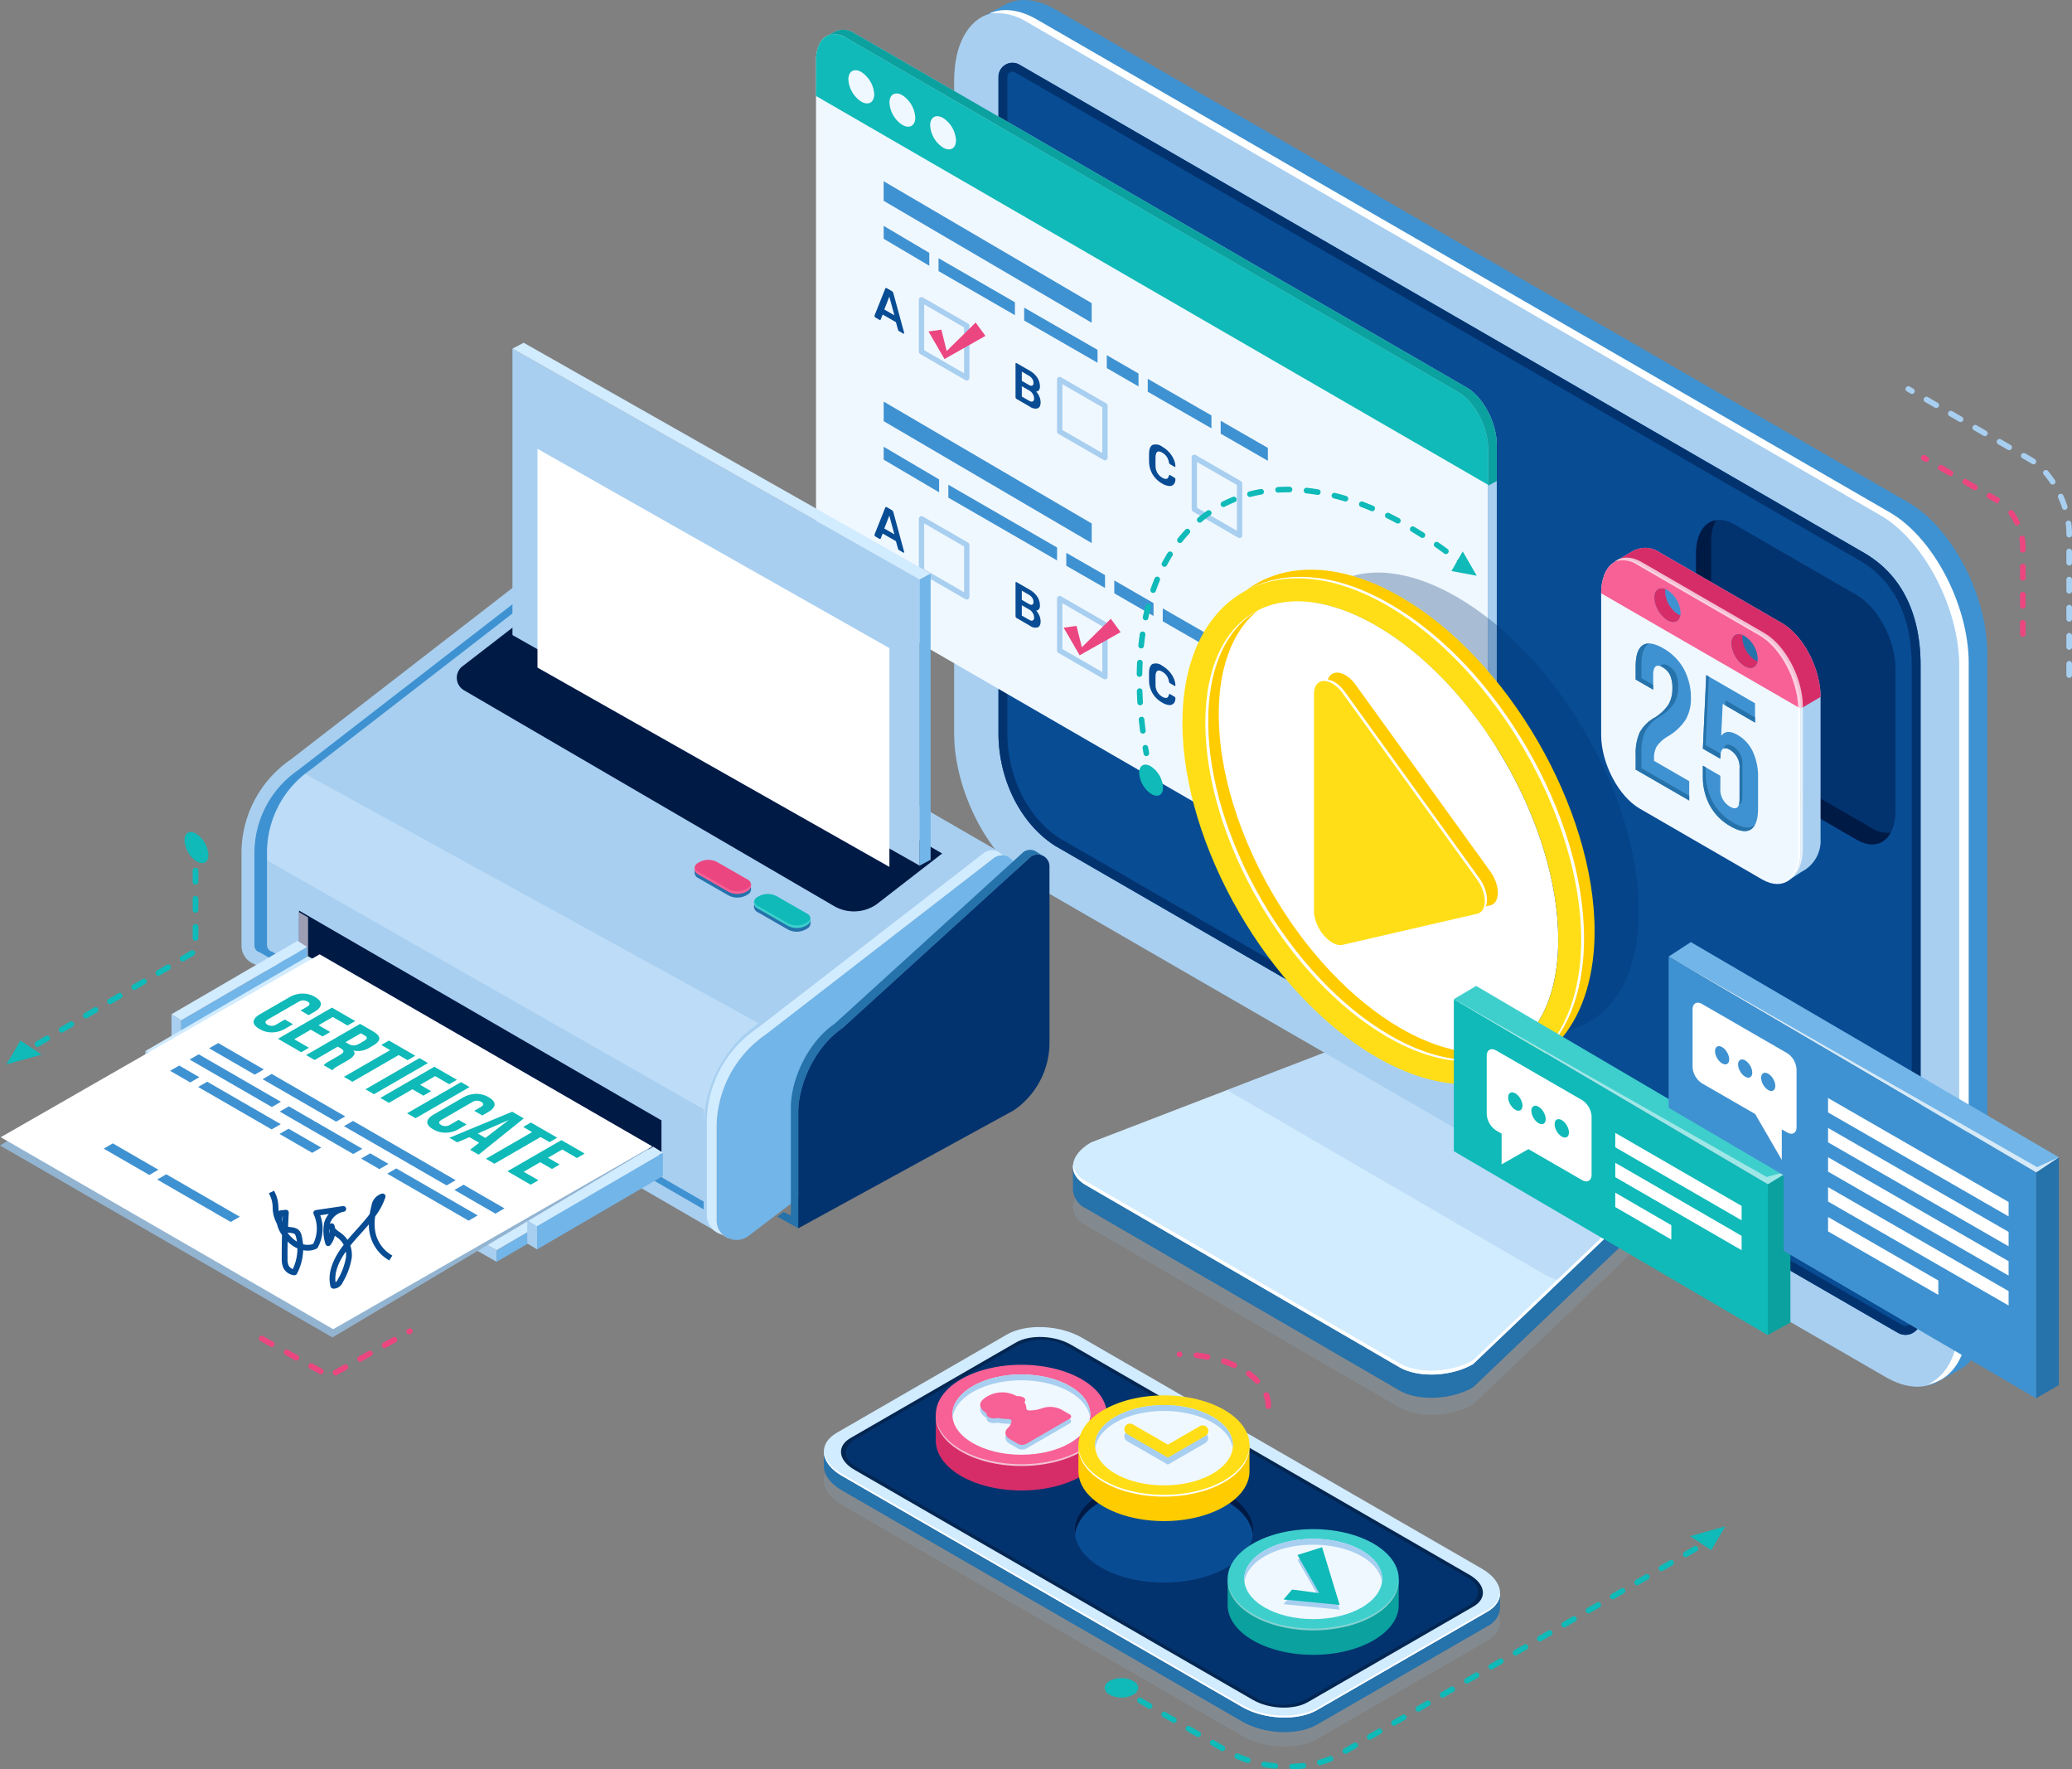 <svg xmlns="http://www.w3.org/2000/svg" width="422.333" height="360.572" viewBox="0 0 422.333 360.572">
  <rect x="0" y="0" width="422.333" height="360.572" fill="#808080" stroke="none"/>
  <g id="Hinh" transform="translate(-150.367 -18.066)">
    <g id="Group_666" data-name="Group 666" transform="translate(318.29 288.505)">
      <path id="Path_1593" data-name="Path 1593" d="M397.6,337.551l34.672-20.018c3.911-2.257,3.421-6.2-1.1-8.809l-81.528-47.07c-4.516-2.607-11.348-2.891-15.259-.633l-34.672,20.018c-3.91,2.257-3.42,6.2,1.1,8.809l81.528,47.07C386.853,339.525,393.685,339.809,397.6,337.551Z" transform="translate(-297.073 -253.59)" fill="#92b4d1" opacity="0.2"/>
      <path id="Path_1594" data-name="Path 1594" d="M397.6,334.986l34.672-20.018a4.556,4.556,0,0,0,2.641-3.766c0-.125,0-2.843-.014-2.969-.144-1.636-1.4-.735-3.722-2.074l-81.528-47.07c-4.516-2.607-11.348-2.891-15.259-.633l-34.672,20.018c-1.746,1.008-2.614-.767-2.639.644,0,.124,0,3.365.013,3.489.141,1.638,1.4,3.334,3.723,4.676l81.528,47.07C386.853,336.96,393.686,337.244,397.6,334.986Z" transform="translate(-297.074 -253.96)" fill="#2672ab"/>
      <path id="Path_1595" data-name="Path 1595" d="M397.6,332.39l34.672-20.017c3.911-2.258,3.421-6.2-1.1-8.81l-81.528-47.07c-4.516-2.607-11.348-2.89-15.259-.632l-34.672,20.017c-3.91,2.258-3.42,6.2,1.1,8.81l81.528,47.07C386.853,334.365,393.685,334.648,397.6,332.39Z" transform="translate(-297.073 -254.336)" fill="#d1ebff"/>
      <path id="Path_1596" data-name="Path 1596" d="M432.267,308.8,397.6,328.82c-3.911,2.257-10.743,1.974-15.259-.633l-81.528-47.07c-2.377-1.372-3.638-3.116-3.729-4.788-.1,1.789,1.166,3.7,3.729,5.178l81.528,47.07c4.516,2.607,11.348,2.89,15.259.632l34.671-20.017c1.853-1.07,2.716-2.517,2.634-4.022A4.611,4.611,0,0,1,432.267,308.8Z" transform="translate(-297.073 -251.155)" fill="#fff"/>
      <path id="Path_1597" data-name="Path 1597" d="M428.232,304.574l-81.221-46.893c-3.314-1.914-8.326-2.121-11.2-.465L302.063,276.7c-2.87,1.656-2.509,4.551.8,6.464l81.221,46.893c3.314,1.914,8.326,2.121,11.2.465l33.753-19.487C431.906,309.381,431.545,306.486,428.232,304.574Z" transform="translate(-296.632 -254.081)" fill="#022652"/>
      <path id="Path_1598" data-name="Path 1598" d="M335.986,257.767a10.79,10.79,0,0,1,9.764-.017l82.117,47.41c2.688,1.551,2.674,4.075-.031,5.637l-32.97,19.035a10.793,10.793,0,0,1-9.765.017l-82.116-47.41c-2.688-1.551-2.674-4.075.031-5.637Z" transform="translate(-296.509 -254.01)" fill="#03336e"/>
    </g>
    <g id="Group_667" data-name="Group 667" transform="translate(369.061 227.172)">
      <path id="Path_1599" data-name="Path 1599" d="M407.964,277.434,344.029,240.3c-3.85-2.223-3.367-6.107,1.078-8.673l56.11-21.584c4.447-2.566,11.171-2.846,15.022-.623L459.209,234.6c3.85,2.223,3.367,6.107-1.078,8.673l-35.144,33.542C418.541,279.377,411.815,279.656,407.964,277.434Z" transform="translate(-341.43 -199.715)" fill="#92b4d1" opacity="0.2"/>
      <path id="Path_1600" data-name="Path 1600" d="M407.964,274.406l-63.935-37.133a4.488,4.488,0,0,1-2.6-3.7c0-.045,0-4.786,0-4.83.031-1.685,1.275,1.242,3.677-.145l56.11-21.583c4.447-2.567,11.171-2.846,15.022-.623l42.969,25.175c1.285.742,2.218-2.408,2.551-1.407.111.334.04,4.752.048,5.1.037,1.726-1.21,3.555-3.678,4.98l-35.144,33.541C418.541,276.35,411.815,276.628,407.964,274.406Z" transform="translate(-341.43 -200.153)" fill="#2672ab"/>
      <path id="Path_1601" data-name="Path 1601" d="M407.964,270.263l-63.935-37.131c-3.85-2.223-3.367-6.107,1.078-8.673l56.11-21.584c4.447-2.566,11.171-2.846,15.022-.623l42.969,25.175c3.85,2.223,3.367,6.107-1.078,8.673l-35.144,33.541C418.541,272.208,411.815,272.487,407.964,270.263Z" transform="translate(-341.43 -200.752)" fill="#d1ebff"/>
      <path id="Path_1602" data-name="Path 1602" d="M455.227,227.427l-42.969-25.175c-3.85-2.223-10.576-1.944-15.022.623l-28.269,10.874a7.033,7.033,0,0,0,.878.606l63.935,37.133a10.807,10.807,0,0,0,3.058,1.134l17.31-16.521C458.594,233.534,459.077,229.65,455.227,227.427Z" transform="translate(-337.448 -200.752)" fill="#a8cff0" opacity="0.5"/>
      <path id="Path_1603" data-name="Path 1603" d="M458.131,231.737l-35.144,33.541c-4.446,2.567-11.171,2.846-15.022.623l-63.935-37.133a4.6,4.6,0,0,1-2.57-3.412c-.2,1.574.641,3.1,2.57,4.218l63.935,37.131c3.85,2.224,10.576,1.945,15.022-.623l35.144-33.541c2.6-1.5,3.834-3.453,3.648-5.261C461.579,228.848,460.349,230.456,458.131,231.737Z" transform="translate(-341.43 -197.194)" fill="#fff"/>
    </g>
    <g id="Group_668" data-name="Group 668" transform="translate(344.849 18.066)">
      <path id="Path_1604" data-name="Path 1604" d="M510.209,298.426,336.369,197.979c-8.888-5.131-16.092-18.9-16.092-30.748V34.28c0-11.85,7.2-17.3,16.092-12.166l173.84,100.448c8.887,5.131,16.092,18.9,16.092,30.747V286.261C526.3,298.111,519.1,303.557,510.209,298.426Z" transform="translate(-320.277 -17.76)" fill="#a8cff0"/>
      <path id="Path_1605" data-name="Path 1605" d="M511.139,287.86,339.75,188.843c-7.153-4.545-11.577-13.628-11.577-22.922V32.1a2.853,2.853,0,0,1,4.3-2.456l.5.293,171.572,99.144c8.514,4.908,11.576,13.629,11.576,22.923V285.4a3.08,3.08,0,0,1-4.606,2.673Z" transform="translate(-319.135 -16.45)" fill="#084c94"/>
      <path id="Path_1606" data-name="Path 1606" d="M504.545,129.076,332.974,29.932l-.5-.293a2.853,2.853,0,0,0-4.3,2.456V165.921c0,9.294,4.424,18.377,11.577,22.922L511.139,287.86l.377.215a3.08,3.08,0,0,0,4.606-2.673V152C516.122,142.705,513.06,133.985,504.545,129.076ZM514.313,285.4a1.279,1.279,0,0,1-1.277,1.274,1.243,1.243,0,0,1-.625-.172L340.654,187.277c-6.459-4.106-10.674-12.5-10.674-21.356V32.1a1.052,1.052,0,0,1,1.052-1.045,1.04,1.04,0,0,1,.524.148l172.084,99.443c8.822,5.084,10.672,14.421,10.672,21.359Z" transform="translate(-319.135 -16.45)" fill="#03336e"/>
      <path id="Path_1607" data-name="Path 1607" d="M514,120.445,340.163,20c-3.516-2.031-6.769-2.4-9.417-1.383-.337.13-4.823,2.515-5.14,2.689l-.023.015c2.751-1.337,6.228-1.087,10.019,1.1l173.84,100.448c8.887,5.13,16.092,18.9,16.092,30.748V286.567c0,7.4-2.807,12.3-7.077,13.688a2.673,2.673,0,0,0,1.41-.48c.2-.118,5.073-2.865,5.268-3,3.057-2.142,4.96-6.54,4.96-12.631V151.193C530.094,139.343,522.89,125.576,514,120.445Z" transform="translate(-319.51 -18.066)" fill="#3f92d1"/>
      <path id="Path_1608" data-name="Path 1608" d="M510.074,122.222,336.236,21.775c-3.644-2.1-6.995-2.4-9.693-1.238a11.879,11.879,0,0,1,7.762,1.818L508.145,122.8c8.887,5.131,16.092,18.9,16.092,30.748V286.5c0,6.99-2.519,11.727-6.4,13.4,4.964-.787,8.329-5.887,8.329-13.983V152.97C526.167,141.12,518.962,127.353,510.074,122.222Z" transform="translate(-319.371 -17.807)" fill="#fff"/>
    </g>
    <g id="Group_673" data-name="Group 673" transform="translate(476.727 124.009)">
      <path id="Path_1609" data-name="Path 1609" d="M485.176,125.973l-24.9-14.4c-4.353-2.514-7.882.155-7.882,5.959v28.824c0,5.8,3.529,12.547,7.882,15.061l24.9,14.4c4.353,2.514,7.882-.155,7.882-5.959V141.035C493.058,135.231,489.529,128.487,485.176,125.973Z" transform="translate(-433.049 -110.624)" fill="#03336e"/>
      <path id="Path_1610" data-name="Path 1610" d="M488.253,173.465l-24.9-14.4C459,156.547,455.469,149.8,455.469,144V115.176a9.447,9.447,0,0,1,.975-4.5c-2.416.4-4.052,2.892-4.052,6.843v28.824c0,5.8,3.529,12.547,7.882,15.061l24.9,14.4c2.977,1.718,5.567,1.012,6.909-1.461A5.8,5.8,0,0,1,488.253,173.465Z" transform="translate(-433.049 -110.616)" fill="#001a46"/>
      <g id="Group_669" data-name="Group 669" transform="translate(0 5.682)">
        <path id="Path_1611" data-name="Path 1611" d="M468.277,133.014l-24.9-14.4c-4.354-2.514-7.883.155-7.883,5.959v28.824c0,5.8,3.529,12.547,7.883,15.061l24.9,14.405c4.353,2.514,7.883-.155,7.883-5.959V148.076C476.16,142.272,472.63,135.529,468.277,133.014Z" transform="translate(-435.493 -115.287)" fill="#f0f8ff"/>
        <path id="Path_1612" data-name="Path 1612" d="M472,130.934l-24.9-14.4a5.149,5.149,0,0,0-4.924-.532l-.044-.047-4.308,2.53.016.053c1.388-.826,3.2-.773,5.2.379l24.9,14.4c4.354,2.514,7.883,9.257,7.883,15.062V177.2c0,2.82-.839,4.892-2.2,6l2.4-1.582a7.094,7.094,0,0,0,3.855-6.8V145.995C479.885,140.191,476.355,133.448,472,130.934Z" transform="translate(-435.156 -115.587)" fill="#a8cff0"/>
        <path id="Path_1613" data-name="Path 1613" d="M476.16,148.076c0-5.8-3.53-12.547-7.883-15.062l-24.9-14.4c-4.354-2.514-7.883.155-7.883,5.959Z" transform="translate(-435.493 -115.287)" fill="#f76195"/>
        <path id="Path_1614" data-name="Path 1614" d="M479.885,145.995c0-5.8-3.53-12.547-7.883-15.061l-24.9-14.4a5.149,5.149,0,0,0-4.924-.532l-.044-.047-4.308,2.53.016.053c1.388-.826,3.2-.773,5.2.379l24.9,14.4c4.354,2.514,7.883,9.257,7.883,15.062Z" transform="translate(-435.156 -115.587)" fill="#d62d69"/>
        <path id="Path_1615" data-name="Path 1615" d="M468.369,132.692l-24.9-14.4c-2.162-1.249-4.119-1.217-5.543-.159a5.323,5.323,0,0,1,4.585.675l24.9,14.4c4.354,2.514,7.883,9.257,7.883,15.062v28.823c0,2.922-.9,5.047-2.338,6.118,1.994-.755,3.3-3.112,3.3-6.634V147.754C476.25,141.949,472.722,135.206,468.369,132.692Z" transform="translate(-435.142 -115.333)" fill="#fff" opacity="0.7"/>
      </g>
      <g id="Group_670" data-name="Group 670" transform="translate(7.038 25.194)">
        <path id="Path_1616" data-name="Path 1616" d="M441.642,155.339a10.363,10.363,0,0,1,.824-4.585,7.778,7.778,0,0,1,2.951-2.961,8.974,8.974,0,0,0,2.9-2.7,6.335,6.335,0,0,0,.807-3.314,6.167,6.167,0,0,0-.5-2.749,3.665,3.665,0,0,0-1.458-1.532q-1.956-1.128-1.956,1.589v2.953l-3.569-2.06V137.3q0-3.346,1.441-4.306t4.187.625a10.851,10.851,0,0,1,4.187,4.209A12.208,12.208,0,0,1,452.9,143.8a8.433,8.433,0,0,1-1.047,4.317,10.6,10.6,0,0,1-3.62,3.424,7.226,7.226,0,0,0-2.265,2.019,4.492,4.492,0,0,0-.583,2.4v.591l7.172,4.141v3.938l-10.913-6.3Z" transform="translate(-441.642 -132.635)" fill="#3f92d1"/>
        <path id="Path_1617" data-name="Path 1617" d="M455.045,164.857a12.2,12.2,0,0,1-1.441-5.97v-2.166l3.569,2.06v2.48a4.039,4.039,0,0,0,1.956,3.807q1.956,1.13,1.956-1.549v-6.182a4.074,4.074,0,0,0-1.956-3.846q-1.956-1.13-1.956,1.588v.236l-3.569-2.06.686-15L464.242,144v3.937l-6.588-3.8-.309,6.4.069.039q1.063-1.394,3.26-.125a7.633,7.633,0,0,1,3.122,3.417,12.2,12.2,0,0,1,1.064,5.3v6.221q0,3.348-1.441,4.307t-4.188-.626A10.84,10.84,0,0,1,455.045,164.857Z" transform="translate(-439.912 -131.822)" fill="#3f92d1"/>
      </g>
      <g id="Group_671" data-name="Group 671" transform="translate(20.73 31.627)">
        <path id="Path_1618" data-name="Path 1618" d="M460.421,162.829c.468-.157.709-.761.709-1.833v-6.182a4.074,4.074,0,0,0-1.956-3.846c-.969-.561-1.577-.409-1.826.45a1.576,1.576,0,0,1,1.24.283,4.074,4.074,0,0,1,1.956,3.846v6.182A4.126,4.126,0,0,1,460.421,162.829Z" transform="translate(-453.063 -136.464)" fill="#2672ab"/>
        <path id="Path_1619" data-name="Path 1619" d="M457.66,142.751l-.051,1.042,6.053,3.5v-1.071Z" transform="translate(-453.025 -137.605)" fill="#2672ab"/>
        <path id="Path_1620" data-name="Path 1620" d="M457.173,155.08a4.881,4.881,0,0,1,.064-.8l-3.047-1.759.639-13.957-.539-.31-.686,15,3.569,2.06Z" transform="translate(-453.604 -138.255)" fill="#2672ab"/>
        <path id="Path_1621" data-name="Path 1621" d="M464.005,166.626q-1.442.96-4.188-.626a10.841,10.841,0,0,1-4.186-4.209,12.2,12.2,0,0,1-1.441-5.97v-1.094l-.586-.339v2.166a12.2,12.2,0,0,0,1.441,5.97,10.84,10.84,0,0,0,4.186,4.209q2.745,1.585,4.188.626a2.518,2.518,0,0,0,.786-.9A2.464,2.464,0,0,1,464.005,166.626Z" transform="translate(-453.604 -135.922)" fill="#2672ab"/>
      </g>
      <g id="Group_672" data-name="Group 672" transform="translate(7.038 25.197)">
        <path id="Path_1622" data-name="Path 1622" d="M445.211,141.072l-2.4-1.384v-2.678q0-3.346,1.441-4.306c.04-.027.085-.044.126-.066a2.244,2.244,0,0,0-1.3.359q-1.44.961-1.441,4.306v2.678l3.569,2.06Z" transform="translate(-441.642 -132.637)" fill="#2672ab"/>
        <path id="Path_1623" data-name="Path 1623" d="M442.814,157.5v-2.993a10.364,10.364,0,0,1,.824-4.585,7.773,7.773,0,0,1,2.952-2.961,9,9,0,0,0,2.9-2.7,6.345,6.345,0,0,0,.806-3.314,6.163,6.163,0,0,0-.5-2.749,3.665,3.665,0,0,0-1.458-1.531c-.8-.46-1.348-.435-1.657.064a3.08,3.08,0,0,1,.485.229,3.665,3.665,0,0,1,1.458,1.532,6.167,6.167,0,0,1,.5,2.749,6.335,6.335,0,0,1-.807,3.314,8.974,8.974,0,0,1-2.9,2.7,7.79,7.79,0,0,0-2.952,2.961,10.381,10.381,0,0,0-.823,4.585V157.8l10.913,6.3v-.97Z" transform="translate(-441.642 -132.101)" fill="#2672ab"/>
      </g>
      <path id="Path_1624" data-name="Path 1624" d="M447.638,123.182c-1.473-.85-2.668-.169-2.668,1.522a5.883,5.883,0,0,0,2.668,4.6c1.474.85,2.669.169,2.669-1.522A5.883,5.883,0,0,0,447.638,123.182Z" transform="translate(-434.122 -108.86)" fill="#3f92d1"/>
      <path id="Path_1625" data-name="Path 1625" d="M461.379,131.354c-1.474-.85-2.669-.169-2.669,1.522a5.881,5.881,0,0,0,2.669,4.6c1.474.85,2.669.169,2.669-1.522A5.883,5.883,0,0,0,461.379,131.354Z" transform="translate(-432.135 -107.678)" fill="#2672ab"/>
      <path id="Path_1626" data-name="Path 1626" d="M449.837,128.135a5.883,5.883,0,0,1-2.669-4.6,2.979,2.979,0,0,1,.05-.544c-1.273-.5-2.248.189-2.248,1.716a5.883,5.883,0,0,0,2.668,4.6c1.3.752,2.385.3,2.619-.979A3.086,3.086,0,0,1,449.837,128.135Z" transform="translate(-434.122 -108.859)" fill="#d62d69"/>
      <path id="Path_1627" data-name="Path 1627" d="M463.577,136.306a5.881,5.881,0,0,1-2.668-4.6,2.979,2.979,0,0,1,.05-.544c-1.273-.5-2.249.189-2.249,1.716a5.883,5.883,0,0,0,2.669,4.6c1.3.752,2.384.3,2.619-.979A2.917,2.917,0,0,1,463.577,136.306Z" transform="translate(-432.135 -107.677)" fill="#d62d69"/>
    </g>
    <g id="Group_688" data-name="Group 688" transform="translate(316.696 24.114)">
      <path id="Path_1628" data-name="Path 1628" d="M295.681,136.057V29.52c0-4.51,2.741-6.582,6.124-4.63L426.579,97.084c3.382,1.953,6.124,7.19,6.124,11.7V215.323Z" transform="translate(-295.681 -23.233)" fill="#f0f8ff"/>
      <path id="Path_1629" data-name="Path 1629" d="M434.147,214.517V107.98c0-4.51-2.742-9.749-6.125-11.7L303.247,24.085a4.141,4.141,0,0,0-3.583-.527c-.128.05-1.836.957-1.956,1.023l-.006,0a4.006,4.006,0,0,1,3.809.42L426.287,97.2c3.382,1.953,6.124,7.19,6.124,11.7V215.44Z" transform="translate(-295.389 -23.35)" fill="#a8cff0"/>
      <path id="Path_1630" data-name="Path 1630" d="M434.147,115.342V107.98c0-4.51-2.742-9.749-6.125-11.7L303.247,24.085a4.141,4.141,0,0,0-3.583-.527c-.128.05-1.836.957-1.956,1.023l-.006,0a4.006,4.006,0,0,1,3.809.42L426.287,97.2c3.382,1.953,6.124,7.19,6.124,11.7v7.362Z" transform="translate(-295.389 -23.35)" fill="#0ba19f"/>
      <path id="Path_1631" data-name="Path 1631" d="M426.579,97.084,301.8,24.89c-3.382-1.953-6.124.12-6.124,4.63v7.223L432.7,116.007v-7.223C432.7,104.275,429.962,99.037,426.579,97.084Z" transform="translate(-295.681 -23.234)" fill="#0fbab8"/>
      <path id="Path_1632" data-name="Path 1632" d="M321.271,43.657c0,1.668-1.178,2.34-2.631,1.5a5.8,5.8,0,0,1-2.633-4.541c0-1.668,1.179-2.34,2.633-1.5A5.8,5.8,0,0,1,321.271,43.657Z" transform="translate(-292.742 -21.122)" fill="#f0f8ff"/>
      <path id="Path_1633" data-name="Path 1633" d="M314.018,39.614c0,1.668-1.178,2.34-2.631,1.5a5.8,5.8,0,0,1-2.631-4.54c0-1.668,1.178-2.34,2.631-1.5A5.8,5.8,0,0,1,314.018,39.614Z" transform="translate(-293.79 -21.707)" fill="#f0f8ff"/>
      <path id="Path_1634" data-name="Path 1634" d="M306.706,35.473c0,1.668-1.178,2.34-2.631,1.5a5.8,5.8,0,0,1-2.631-4.54c0-1.669,1.178-2.341,2.631-1.5A5.8,5.8,0,0,1,306.706,35.473Z" transform="translate(-294.848 -22.306)" fill="#f0f8ff"/>
      <path id="Path_1635" data-name="Path 1635" d="M374.54,98.061,361.555,90.6v2.633l12.985,7.458Zm1.882,3.718,9.618,5.531v-2.631l-9.618-5.531ZM359.674,89.516l-6.468-3.734v2.631l6.468,3.735Zm-8.351-4.821-14.959-8.606V78.72l14.959,8.608Zm-1.2-9.521-42.4-24.842v3.994l42.4,24.843ZM334.482,75l-15.573-8.985v2.631l15.573,8.985ZM317.027,64.929l-9.3-5.5v2.631l9.3,5.5Z" transform="translate(-293.939 -19.448)" fill="#3f92d1"/>
      <path id="Path_1636" data-name="Path 1636" d="M388.465,148.055l3.11,1.8v-2.631l-3.11-1.8Zm-9.339-5.368,7.457,4.282v-2.631l-7.457-4.282Zm-24.393-14.046,8,4.617v-2.631l-8-4.617Zm-9.784-5.619,7.9,4.533v-2.631l-7.9-4.533Zm19.663,11.323,12.632,7.256v-2.633l-12.632-7.255Zm-43.7-25.2,22.159,12.788V119.3l-22.159-12.788Zm-1.882-3.719-11.3-6.657V101.4l11.3,6.657Zm31.1,8.98-42.4-24.842v3.994l42.4,24.843Z" transform="translate(-293.939 -13.774)" fill="#3f92d1"/>
      <g id="Group_674" data-name="Group 674" transform="translate(20.953 99.132)">
        <path id="Path_1637" data-name="Path 1637" d="M323.76,126.961a.538.538,0,0,1-.272-.073l-9.229-5.327a.546.546,0,0,1-.271-.472V110.5a.544.544,0,0,1,.816-.472l9.228,5.328a.542.542,0,0,1,.272.47v10.589a.545.545,0,0,1-.544.544Zm-8.684-6.187,8.139,4.7v-9.331l-8.139-4.7Z" transform="translate(-313.987 -109.957)" fill="#a8cff0"/>
      </g>
      <g id="Group_675" data-name="Group 675" transform="translate(11.912 97.271)">
        <path id="Path_1638" data-name="Path 1638" d="M306.143,114.2a.369.369,0,0,1-.055-.19l.017-.082,2.184-5.474c.061-.14.169-.164.327-.072l1,.578a.72.72,0,0,1,.327.45l2.183,8,.019.105a.12.12,0,0,1-.06.121.135.135,0,0,1-.132-.013l-.81-.468a.58.58,0,0,1-.263-.35l-.418-1.506-2.693-1.554-.42,1.022c-.048.1-.136.12-.263.046l-.809-.468A.363.363,0,0,1,306.143,114.2Zm1.946-1.487,2.057,1.187-1.028-3.809Z" transform="translate(-306.088 -108.331)" fill="#084c94"/>
      </g>
      <g id="Group_676" data-name="Group 676" transform="translate(49.122 115.395)">
        <path id="Path_1639" data-name="Path 1639" d="M348.37,141.171a.538.538,0,0,1-.272-.073l-9.228-5.328a.542.542,0,0,1-.272-.47V124.71a.544.544,0,0,1,.816-.47l9.229,5.327a.546.546,0,0,1,.271.472v10.588a.546.546,0,0,1-.271.472A.54.54,0,0,1,348.37,141.171Zm-8.684-6.187,8.139,4.7v-9.331l-8.139-4.7Z" transform="translate(-338.597 -124.165)" fill="#a8cff0"/>
      </g>
      <g id="Group_677" data-name="Group 677" transform="translate(40.664 112.556)">
        <path id="Path_1640" data-name="Path 1640" d="M331.27,128.866a.425.425,0,0,1-.063-.214v-6.8a.169.169,0,0,1,.058-.153c.04-.026.093-.019.159.018l2.639,1.525a4.435,4.435,0,0,1,1.592,1.456,3.3,3.3,0,0,1,.529,1.772,1.126,1.126,0,0,1-.234.791.684.684,0,0,1-.541.236,3.675,3.675,0,0,1,.646,1.02,2.915,2.915,0,0,1,.266,1.176q0,.972-.575,1.235a1.821,1.821,0,0,1-1.6-.33l-2.721-1.572A.429.429,0,0,1,331.27,128.866Zm2.63-2.722c.309.179.547.23.714.152s.251-.262.251-.555a1.486,1.486,0,0,0-.247-.821,2.053,2.053,0,0,0-.718-.655l-1.411-.814v1.878Zm.09,3.248q.472.273.737.128a.63.63,0,0,0,.263-.6,1.767,1.767,0,0,0-.269-.912,1.979,1.979,0,0,0-.731-.72l-1.5-.868v2.11Z" transform="translate(-331.207 -121.685)" fill="#084c94"/>
      </g>
      <g id="Group_678" data-name="Group 678" transform="translate(76.563 131.238)">
        <path id="Path_1641" data-name="Path 1641" d="M372.343,155.012a.538.538,0,0,1-.272-.073l-9.228-5.328a.543.543,0,0,1-.271-.47V138.551a.544.544,0,0,1,.816-.47l9.228,5.327a.546.546,0,0,1,.271.472v10.588a.546.546,0,0,1-.271.472A.541.541,0,0,1,372.343,155.012Zm-8.683-6.187,8.138,4.7v-9.331l-8.138-4.7Z" transform="translate(-362.571 -138.007)" fill="#a8cff0"/>
      </g>
      <g id="Group_679" data-name="Group 679" transform="translate(67.877 129.136)">
        <path id="Path_1642" data-name="Path 1642" d="M355.723,142.315a5.088,5.088,0,0,1-.731-2.515c-.006-.192-.009-.5-.009-.926s0-.742.009-.933q.045-1.312.737-1.659a2.119,2.119,0,0,1,1.938.373,5.77,5.77,0,0,1,1.41,1.132,5.39,5.39,0,0,1,.933,1.411,3.757,3.757,0,0,1,.35,1.445v.021a.1.1,0,0,1-.06.108.15.15,0,0,1-.13-.019l-.884-.51a.438.438,0,0,1-.164-.151.826.826,0,0,1-.092-.258,2.9,2.9,0,0,0-.472-1.185,2.85,2.85,0,0,0-.893-.782q-1.3-.752-1.355.888c-.007.183-.009.472-.009.862s0,.687.009.892a2.722,2.722,0,0,0,1.355,2.453,1.343,1.343,0,0,0,.888.246c.227-.046.386-.258.476-.638.024-.082.055-.134.092-.151s.092,0,.164.037l.884.51a.4.4,0,0,1,.14.144.286.286,0,0,1,.05.185,1.539,1.539,0,0,1-.35,1.039,1.127,1.127,0,0,1-.933.334,3.268,3.268,0,0,1-1.41-.5A5.348,5.348,0,0,1,355.723,142.315Z" transform="translate(-354.982 -136.171)" fill="#084c94"/>
      </g>
      <g id="Group_680" data-name="Group 680" transform="translate(20.953 54.495)">
        <path id="Path_1643" data-name="Path 1643" d="M323.76,87.965a.538.538,0,0,1-.272-.073l-9.229-5.328a.543.543,0,0,1-.271-.47V71.5a.544.544,0,0,1,.816-.47l9.228,5.327a.545.545,0,0,1,.272.472V87.42a.545.545,0,0,1-.272.472A.537.537,0,0,1,323.76,87.965Zm-8.684-6.187,8.139,4.7v-9.33l-8.139-4.7Z" transform="translate(-313.987 -70.96)" fill="#a8cff0"/>
      </g>
      <g id="Group_681" data-name="Group 681" transform="translate(11.912 52.635)">
        <path id="Path_1644" data-name="Path 1644" d="M306.143,75.206a.362.362,0,0,1-.055-.189l.017-.082,2.184-5.474c.061-.14.169-.164.327-.072l1,.578a.72.72,0,0,1,.327.45l2.183,8,.019.105a.12.12,0,0,1-.06.121.138.138,0,0,1-.132-.013l-.81-.468a.579.579,0,0,1-.263-.351l-.418-1.505-2.693-1.554-.42,1.022c-.048.1-.136.12-.263.046l-.809-.468A.359.359,0,0,1,306.143,75.206Zm1.946-1.486,2.057,1.186L309.118,71.1Z" transform="translate(-306.088 -69.334)" fill="#084c94"/>
      </g>
      <g id="Group_682" data-name="Group 682" transform="translate(49.122 70.759)">
        <path id="Path_1645" data-name="Path 1645" d="M348.37,102.174a.549.549,0,0,1-.272-.073l-9.228-5.328a.542.542,0,0,1-.272-.47V85.713a.544.544,0,0,1,.816-.47l9.229,5.327a.546.546,0,0,1,.271.472v10.588a.546.546,0,0,1-.271.472A.552.552,0,0,1,348.37,102.174Zm-8.684-6.187,8.139,4.7v-9.33l-8.139-4.7Z" transform="translate(-338.597 -85.169)" fill="#a8cff0"/>
      </g>
      <g id="Group_683" data-name="Group 683" transform="translate(40.664 67.919)">
        <path id="Path_1646" data-name="Path 1646" d="M331.27,89.869a.425.425,0,0,1-.063-.215v-6.8a.172.172,0,0,1,.058-.155.153.153,0,0,1,.159.019l2.639,1.523a4.437,4.437,0,0,1,1.592,1.457,3.3,3.3,0,0,1,.529,1.772,1.123,1.123,0,0,1-.234.79.686.686,0,0,1-.541.237,3.685,3.685,0,0,1,.646,1.019,2.916,2.916,0,0,1,.266,1.177q0,.97-.575,1.235a1.82,1.82,0,0,1-1.6-.33l-2.721-1.572A.438.438,0,0,1,331.27,89.869Zm2.63-2.722c.309.179.547.23.714.152s.251-.263.251-.555a1.486,1.486,0,0,0-.247-.821,2.053,2.053,0,0,0-.718-.655l-1.411-.815v1.879Zm.09,3.248q.472.273.737.128a.63.63,0,0,0,.263-.6,1.764,1.764,0,0,0-.269-.912,1.979,1.979,0,0,0-.731-.72l-1.5-.868v2.11Z" transform="translate(-331.207 -82.688)" fill="#084c94"/>
      </g>
      <g id="Group_684" data-name="Group 684" transform="translate(76.563 86.601)">
        <path id="Path_1647" data-name="Path 1647" d="M372.343,116.015a.549.549,0,0,1-.272-.073l-9.228-5.328a.543.543,0,0,1-.271-.47V99.554a.544.544,0,0,1,.816-.47l9.228,5.327a.546.546,0,0,1,.271.472V115.47a.546.546,0,0,1-.271.472A.553.553,0,0,1,372.343,116.015Zm-8.683-6.187,8.138,4.7V105.2l-8.138-4.7Z" transform="translate(-362.571 -99.009)" fill="#a8cff0"/>
      </g>
      <g id="Group_685" data-name="Group 685" transform="translate(67.877 84.5)">
        <path id="Path_1648" data-name="Path 1648" d="M355.723,103.318a5.1,5.1,0,0,1-.731-2.516q-.009-.287-.009-.925c0-.432,0-.742.009-.933q.045-1.312.737-1.659a2.119,2.119,0,0,1,1.938.373,5.77,5.77,0,0,1,1.41,1.132,5.4,5.4,0,0,1,.933,1.41,3.762,3.762,0,0,1,.35,1.446v.019c0,.057-.019.093-.06.108a.149.149,0,0,1-.13-.018l-.884-.51a.447.447,0,0,1-.164-.151.837.837,0,0,1-.092-.258,2.909,2.909,0,0,0-.472-1.186,2.847,2.847,0,0,0-.893-.781q-1.3-.752-1.355.888c-.007.183-.009.472-.009.861s0,.688.009.893a2.722,2.722,0,0,0,1.355,2.453,1.343,1.343,0,0,0,.888.246c.227-.047.386-.259.476-.638.024-.084.055-.134.092-.151s.092-.006.164.037l.884.509a.407.407,0,0,1,.14.145.282.282,0,0,1,.05.184,1.54,1.54,0,0,1-.35,1.04,1.123,1.123,0,0,1-.933.333,3.249,3.249,0,0,1-1.41-.494A5.357,5.357,0,0,1,355.723,103.318Z" transform="translate(-354.982 -97.174)" fill="#084c94"/>
      </g>
      <g id="Group_686" data-name="Group 686" transform="translate(105.519 147.956)">
        <path id="Path_1649" data-name="Path 1649" d="M397.64,169.616a.537.537,0,0,1-.271-.073l-9.228-5.327a.545.545,0,0,1-.272-.472V153.157a.545.545,0,0,1,.817-.472l9.227,5.328a.542.542,0,0,1,.272.47v10.589a.545.545,0,0,1-.545.544Zm-8.683-6.187,8.139,4.7V158.8l-8.139-4.7Z" transform="translate(-387.868 -152.612)" fill="#a8cff0"/>
      </g>
      <g id="Group_687" data-name="Group 687" transform="translate(97.06 145.117)">
        <path id="Path_1650" data-name="Path 1650" d="M380.542,157.314a.434.434,0,0,1-.064-.215v-6.8a.171.171,0,0,1,.058-.153.15.15,0,0,1,.16.019l2.219,1.281a4.98,4.98,0,0,1,2.74,4.422q.017.616.017.825t-.017.793c-.025.961-.254,1.546-.688,1.759s-1.1.057-2.006-.465l-2.265-1.307A.429.429,0,0,1,380.542,157.314Zm2.374.231c.5.292.868.372,1.092.245s.342-.489.355-1.079c.013-.412.018-.668.018-.773s-.006-.372-.018-.783a3.011,3.011,0,0,0-.373-1.473,2.962,2.962,0,0,0-1.118-1.048l-1.111-.642v4.887Z" transform="translate(-380.478 -150.132)" fill="#084c94"/>
      </g>
      <path id="Path_1651" data-name="Path 1651" d="M339.775,130.049l3.266,5.625,8.347-4.718-2-2.722-5.9,5.806-1.089-4.355Z" transform="translate(-289.304 -8.182)" fill="#eb4680"/>
      <path id="Path_1652" data-name="Path 1652" d="M315.707,77.306l3.266,5.625,8.347-4.718-2-2.722-5.9,5.806-1.089-4.355Z" transform="translate(-292.785 -15.809)" fill="#eb4680"/>
    </g>
    <g id="Group_689" data-name="Group 689" transform="translate(391.372 134.162)">
      <path id="Path_1653" data-name="Path 1653" d="M379.345,144.755c0,23.492,16.659,52.222,37.135,64.043,5.606,3.238,11.147,4.948,16.025,4.948,11.578,0,18.773-9.488,18.773-24.76,0-23.492-16.659-52.222-37.135-64.043C408.537,121.705,403,120,398.118,120,386.54,120,379.345,129.483,379.345,144.755Z" transform="translate(-358.258 -119.422)" fill="#03336e" opacity="0.3"/>
      <path id="Path_1654" data-name="Path 1654" d="M365.007,149.875c0,23.493,16.659,52.223,37.135,64.044,5.605,3.237,11.147,4.947,16.025,4.947,11.578,0,18.773-9.487,18.773-24.759,0-23.492-16.659-52.222-37.135-64.043-5.606-3.238-11.147-4.948-16.025-4.948C372.2,125.116,365.007,134.6,365.007,149.875Z" transform="translate(-360.331 -118.681)" fill="#fff"/>
      <path id="Path_1655" data-name="Path 1655" d="M392.051,191.642a2.194,2.194,0,0,0,.49-.055l27.376-6.324c2.1-.486,2.1-4.067,0-6.982l-27.376-37.935c-1.218-1.688-2.664-2.527-3.815-2.527-1.179,0-2.049.881-2.049,2.633v44.259c0,3.236,2.973,6.931,5.374,6.932Z" transform="translate(-357.197 -116.844)" fill="#fc0"/>
      <path id="Path_1656" data-name="Path 1656" d="M402.784,217.023c-21.766-12.567-39.472-43.112-39.472-68.093,0-17.882,9.2-29.436,23.449-29.436,5.779,0,11.956,1.875,18.362,5.574,21.766,12.567,39.473,43.112,39.473,68.093,0,17.882-9.2,29.436-23.45,29.436C415.368,222.6,409.192,220.723,402.784,217.023Zm-34.8-68.093c0,23.492,16.659,52.223,37.135,64.044,5.605,3.237,11.146,4.947,16.023,4.947,11.579,0,18.773-9.487,18.773-24.759,0-23.492-16.659-52.223-37.135-64.044-5.605-3.237-11.146-4.947-16.023-4.947C375.182,124.171,367.988,133.658,367.988,148.93Z" transform="translate(-360.576 -119.494)" fill="#fc0"/>
      <path id="Path_1657" data-name="Path 1657" d="M390.118,192.875a2.129,2.129,0,0,0,.49-.055l27.376-6.324c2.1-.485,2.1-4.066,0-6.981l-27.376-37.936c-1.218-1.687-2.664-2.526-3.815-2.526-1.179,0-2.049.88-2.049,2.631v44.26c0,3.236,2.973,6.931,5.374,6.931Z" transform="translate(-357.477 -116.665)" fill="#fff"/>
      <path id="Path_1658" data-name="Path 1658" d="M389.734,193.131a2.131,2.131,0,0,0,.49-.055l27.376-6.324c2.1-.485,2.1-4.066,0-6.981l-27.376-37.936c-1.218-1.687-2.664-2.526-3.815-2.526-1.179,0-2.05.88-2.05,2.631V186.2c0,3.236,2.974,6.931,5.375,6.931Z" transform="translate(-357.533 -116.628)" fill="#ffde17"/>
      <path id="Path_1659" data-name="Path 1659" d="M400.907,218.3c-21.766-12.567-39.473-43.112-39.473-68.093,0-17.882,9.2-29.435,23.449-29.435,5.779,0,11.956,1.874,18.362,5.573,21.767,12.567,39.473,43.112,39.473,68.093,0,17.882-9.2,29.436-23.449,29.436C413.49,223.878,407.314,222,400.907,218.3Zm-34.8-68.093c0,23.493,16.659,52.223,37.135,64.044,5.606,3.237,11.147,4.947,16.025,4.947,11.578,0,18.773-9.487,18.773-24.759,0-23.492-16.659-52.222-37.135-64.043-5.605-3.238-11.147-4.948-16.025-4.948C373.3,125.451,366.11,134.937,366.11,150.21Z" transform="translate(-360.848 -119.309)" fill="#fff"/>
      <path id="Path_1660" data-name="Path 1660" d="M400.4,218.56c-21.767-12.568-39.473-43.113-39.473-68.094,0-17.882,9.2-29.435,23.449-29.435,5.779,0,11.956,1.874,18.362,5.573,21.766,12.567,39.473,43.112,39.473,68.093,0,17.882-9.2,29.436-23.449,29.436C412.978,224.134,406.8,222.259,400.4,218.56Zm-34.8-68.094c0,23.493,16.659,52.223,37.135,64.044,5.605,3.237,11.147,4.947,16.025,4.947,11.578,0,18.773-9.487,18.773-24.759,0-23.492-16.659-52.222-37.135-64.043-5.606-3.238-11.147-4.948-16.025-4.948C372.793,125.707,365.6,135.193,365.6,150.466Z" transform="translate(-360.922 -119.272)" fill="#ffde17"/>
    </g>
    <g id="Group_705" data-name="Group 705" transform="translate(150.367 87.909)">
      <g id="Group_702" data-name="Group 702" transform="translate(29.616)">
        <g id="Group_690" data-name="Group 690" transform="translate(116.442 104.411)">
          <path id="Path_1661" data-name="Path 1661" d="M277.971,225.862v18.81a4.068,4.068,0,0,0,6.367,3.356l54.467-41.486V173.035a2.726,2.726,0,0,0-4.266-2.25l-46.493,35.97A23.154,23.154,0,0,0,277.971,225.862Z" transform="translate(-277.971 -170.304)" fill="#72b5e8"/>
        </g>
        <path id="Path_1662" data-name="Path 1662" d="M290.206,251.739V232.93a23.154,23.154,0,0,1,10.075-19.107l46.493-35.97a2.686,2.686,0,0,1,2.658-.231L252.608,121.68a2.689,2.689,0,0,0-2.672.225l-46.492,35.97a23.154,23.154,0,0,0-10.075,19.107v18.81a4.039,4.039,0,0,0,2.657,3.816l96.444,55.833.046-.041A4.021,4.021,0,0,1,290.206,251.739Z" transform="translate(-173.764 -72.961)" fill="#a8cff0"/>
        <path id="Path_1663" data-name="Path 1663" d="M278.223,244.873v-18.81A23.157,23.157,0,0,1,288.3,206.957l46.493-35.97a2.679,2.679,0,0,1,1.718-.472,2.724,2.724,0,0,0-3.711-.6l-46.492,35.97A23.154,23.154,0,0,0,276.23,224.99V243.8a4.053,4.053,0,0,0,3.216,3.978A4,4,0,0,1,278.223,244.873Z" transform="translate(-161.781 -66.018)" fill="#d1ebff"/>
        <g id="Group_692" data-name="Group 692" transform="translate(128.81 103.341)">
          <path id="Path_1664" data-name="Path 1664" d="M293.063,239.665V222.786c0-5.486,3.338-13.194,8.922-17.016l38.5-35.023a2.381,2.381,0,0,1,2.354-.2l-1.5-.949a2.379,2.379,0,0,0-2.365.2l-38.5,35.023c-5.583,3.822-8.922,11.53-8.922,17.017v22.029l-1.513-.684-1.265.92,4.287,2.4,2.045-3.592A3.563,3.563,0,0,1,293.063,239.665Z" transform="translate(-288.776 -169.369)" fill="#2672ab"/>
          <g id="Group_691" data-name="Group 691" transform="translate(4.287 0.952)">
            <path id="Path_1665" data-name="Path 1665" d="M292.521,222.666v23.713l43.937-24.048a16.711,16.711,0,0,0,7.265-13.785V172.62a2.415,2.415,0,0,0-3.778-1.993l-38.5,35.023C295.859,209.472,292.521,217.18,292.521,222.666Z" transform="translate(-292.521 -170.201)" fill="#03336e"/>
          </g>
        </g>
        <path id="Path_1666" data-name="Path 1666" d="M298.463,206.773a25.773,25.773,0,0,0-11.22,21.277V244.7l-90.425-52.359-.2-.077a1.421,1.421,0,0,1-.948-1.352V172.1a20.514,20.514,0,0,1,8.931-16.937Z" transform="translate(-173.432 -68.082)" fill="#d1ebff" opacity="0.5"/>
        <path id="Path_1667" data-name="Path 1667" d="M287.243,222.161v20.4L196.819,190.2l-.2-.077a1.421,1.421,0,0,1-.948-1.352V169.963Z" transform="translate(-173.432 -65.942)" fill="#a8cff0"/>
        <path id="Path_1668" data-name="Path 1668" d="M199.385,196.973l-.2-.076a1.423,1.423,0,0,1-.947-1.353V176.734a20.517,20.517,0,0,1,8.93-16.937l46.493-35.97,1.281-.726-1.184-.68-2.665,1.51L204.6,159.9a20.514,20.514,0,0,0-8.931,16.937v18.811a1.421,1.421,0,0,0,.948,1.352l.2.077,90.425,52.359v-1.585Z" transform="translate(-173.432 -72.817)" fill="#3f92d1"/>
        <path id="Path_1669" data-name="Path 1669" d="M317.233,186.588,330.64,176.2l-83.868-48.89L233,137.949a2.954,2.954,0,0,0,.18,4.992l75.4,43.96A8.107,8.107,0,0,0,317.233,186.588Z" transform="translate(-168.219 -72.11)" fill="#001a46"/>
        <path id="Path_1670" data-name="Path 1670" d="M203.621,180.189v11.531l73.868,42.894V222.941Z" transform="translate(-172.281 -64.463)" fill="#001a46"/>
        <path id="Path_1671" data-name="Path 1671" d="M205.46,190.913v-9.383l-1.839-1.059V191.68l73.868,42.894v-1.831Z" transform="translate(-172.281 -64.422)" fill="#9d9eb3" style="mix-blend-mode: multiply;isolation: isolate"/>
        <g id="Group_693" data-name="Group 693" transform="translate(111.959 105.391)">
          <path id="Path_1672" data-name="Path 1672" d="M284.819,178.164a3.879,3.879,0,0,1-3.786.179l-6.161-3.535a1.3,1.3,0,0,1-.064-2.388,3.874,3.874,0,0,1,3.785-.18l6.161,3.535A1.3,1.3,0,0,1,284.819,178.164Z" transform="translate(-274.055 -171.063)" fill="#2672ab"/>
          <path id="Path_1673" data-name="Path 1673" d="M295.4,184.237a3.879,3.879,0,0,1-3.786.179l-6.16-3.535a1.3,1.3,0,0,1-.065-2.388,3.876,3.876,0,0,1,3.786-.18l6.161,3.535A1.3,1.3,0,0,1,295.4,184.237Z" transform="translate(-272.524 -170.185)" fill="#2672ab"/>
          <path id="Path_1674" data-name="Path 1674" d="M284.754,175.1l-6.161-3.535a3.877,3.877,0,0,0-3.785.179,1.3,1.3,0,0,0,.064,2.389l6.161,3.535a3.876,3.876,0,0,0,3.786-.18A1.3,1.3,0,0,0,284.754,175.1Z" transform="translate(-274.055 -171.16)" fill="#eb4680"/>
          <path id="Path_1675" data-name="Path 1675" d="M295.34,181.177l-6.161-3.535a3.879,3.879,0,0,0-3.786.179,1.3,1.3,0,0,0,.065,2.388l6.16,3.536a3.876,3.876,0,0,0,3.786-.18A1.3,1.3,0,0,0,295.34,181.177Z" transform="translate(-272.524 -170.282)" fill="#0fbab8"/>
          <path id="Path_1676" data-name="Path 1676" d="M295.4,182.861a3.876,3.876,0,0,1-3.786.18l-6.16-3.535a1.509,1.509,0,0,1-.779-.949,1.315,1.315,0,0,0,.779,1.461l6.16,3.536a3.876,3.876,0,0,0,3.786-.18,1.393,1.393,0,0,0,.714-1.44A1.661,1.661,0,0,1,295.4,182.861Z" transform="translate(-272.523 -170.09)" fill="#3ecfcd"/>
          <path id="Path_1677" data-name="Path 1677" d="M284.819,176.789a3.879,3.879,0,0,1-3.786.179l-6.161-3.535a1.507,1.507,0,0,1-.778-.949,1.317,1.317,0,0,0,.778,1.462l6.161,3.535a3.876,3.876,0,0,0,3.786-.18,1.393,1.393,0,0,0,.714-1.44A1.666,1.666,0,0,1,284.819,176.789Z" transform="translate(-274.054 -170.968)" fill="#f76195"/>
        </g>
        <g id="Group_695" data-name="Group 695" transform="translate(5.34 121.891)">
          <g id="Group_694" data-name="Group 694">
            <path id="Path_1678" data-name="Path 1678" d="M182.911,199.865v4.759l-2.005-1.223v-4.759Z" transform="translate(-180.906 -183.686)" fill="#a8cff0"/>
            <path id="Path_1679" data-name="Path 1679" d="M182.645,201.6v4.759L208.3,191.4v-4.743Z" transform="translate(-180.654 -185.419)" fill="#72b5e8"/>
            <path id="Path_1680" data-name="Path 1680" d="M208.551,186.815,182.9,201.754l-1.991-1.224,25.681-14.955Z" transform="translate(-180.906 -185.575)" fill="#d1ebff"/>
          </g>
        </g>
        <g id="Group_697" data-name="Group 697" transform="translate(0 125.038)">
          <g id="Group_696" data-name="Group 696">
            <path id="Path_1681" data-name="Path 1681" d="M247.875,245.77v2.376l-71.635-40.563v-2.376Z" transform="translate(-176.241 -185.883)" fill="#a8cff0"/>
            <path id="Path_1682" data-name="Path 1682" d="M238.809,243.084v2.376l33.148-19.324v-2.355Z" transform="translate(-167.192 -183.197)" fill="#72b5e8"/>
            <path id="Path_1683" data-name="Path 1683" d="M281,228.908l-33.148,19.3-71.616-40.563,33.183-19.324Z" transform="translate(-176.241 -188.325)" fill="#d1ebff"/>
          </g>
        </g>
        <g id="Group_699" data-name="Group 699" transform="translate(77.858 163.838)">
          <g id="Group_698" data-name="Group 698">
            <path id="Path_1684" data-name="Path 1684" d="M246.266,236.511v4.759l-2.005-1.224v-4.759Z" transform="translate(-244.261 -220.333)" fill="#a8cff0"/>
            <path id="Path_1685" data-name="Path 1685" d="M246,238.244V243l25.654-14.955v-4.743Z" transform="translate(-244.01 -222.066)" fill="#72b5e8"/>
            <path id="Path_1686" data-name="Path 1686" d="M271.906,223.462,246.252,238.4l-1.991-1.224,25.681-14.955Z" transform="translate(-244.261 -222.222)" fill="#d1ebff"/>
          </g>
        </g>
        <g id="Group_701" data-name="Group 701" transform="translate(74.837)">
          <g id="Group_700" data-name="Group 700">
            <path id="Path_1687" data-name="Path 1687" d="M324.63,127.139v58.367l-83.008-47V80.136Z" transform="translate(-241.622 -78.932)" fill="#a8cff0"/>
            <path id="Path_1688" data-name="Path 1688" d="M314.124,121.349v58.367l2.248-1.2V120.17Z" transform="translate(-231.137 -73.143)" fill="#72b5e8"/>
            <path id="Path_1689" data-name="Path 1689" d="M326.857,126.112l-2.248,1.179-82.986-47,2.289-1.2Z" transform="translate(-241.622 -79.084)" fill="#d1ebff"/>
            <path id="Path_1690" data-name="Path 1690" d="M317.81,138.588v44.586l-71.732-40.618V97.97Z" transform="translate(-240.978 -76.353)" fill="#fff"/>
          </g>
        </g>
      </g>
      <path id="Path_1691" data-name="Path 1691" d="M218.133,266.038l-67.766-39.125,65.173-38.842L283.306,227.2Z" transform="translate(-150.367 -63.323)" fill="#92b4d1"/>
      <path id="Path_1692" data-name="Path 1692" d="M218.263,264.371,150.5,225.246,215.5,187.973,283.271,227.1Z" transform="translate(-150.348 -63.337)" fill="#fff"/>
      <g id="Group_704" data-name="Group 704" transform="translate(21.138 132.634)">
        <path id="Path_1693" data-name="Path 1693" d="M211.328,226.145l1.853-1.07-6.661-3.846-1.854,1.07Zm10.223-.824-14.989-8.654-1.853,1.07,14.988,8.654Zm-33.472-12.6,14.989,8.653,1.854-1.07-14.989-8.653Zm52.5,19L219.66,219.642l-1.853,1.07,20.918,12.077Zm-22.516-13-14.989-8.654-1.854,1.07,14.989,8.654Zm5.088,7.524-1.854,1.07,3.73,2.154,1.854-1.07Zm19.027,6.4-1.854,1.069,8.35,4.821,1.853-1.07Zm2.889,6.254-16.587-9.577-1.854,1.07,16.588,9.577Zm-43.592-29.754-9.3-5.372-1.853,1.07,9.3,5.372Zm-4.9,30.022-14.989-8.653-1.853,1.07,14.989,8.653Zm-16.587-9.577-9.3-5.372-1.853,1.07,9.3,5.372Zm8.342-18.859-4.108-2.372-1.853,1.07,4.108,2.372Zm16.629,5.015L188.2,206.065l-1.853,1.069,16.765,9.68Z" transform="translate(-168.834 -193.687)" fill="#3f92d1"/>
        <path id="Path_1694" data-name="Path 1694" d="M211.522,250.028a1.676,1.676,0,0,1-.224-.015.587.587,0,0,1-.492-.445c-.617-2.532.263-5.31,2.686-8.485a4.156,4.156,0,0,0-1.148-1.361c-.119-.093-.569-.418-.663-.488a4.811,4.811,0,0,1-.868,1.871.589.589,0,0,1-.472.233l-.12-.011a.592.592,0,0,1-.451-.443,8.762,8.762,0,0,1-.242-4.327,4.516,4.516,0,0,1,.948-1.755l-1.756.261a8.014,8.014,0,0,1-.5,6.568.588.588,0,0,1-.252.244,3.976,3.976,0,0,1-1.8.4,5,5,0,0,1-.928-.087,11.28,11.28,0,0,1-1.264,4.782.585.585,0,0,1-.522.318,2.75,2.75,0,0,1-2.21-1.411,4.206,4.206,0,0,1-.37-2c-.011-1.6.006-3.207.049-4.791a6.081,6.081,0,0,1-1.038-2.308,1.068,1.068,0,0,1-.136-.247,6.912,6.912,0,0,1-.731-3.04,5.726,5.726,0,0,0-.618-2.6l-.153-.32,1.061-.507.153.322a6.913,6.913,0,0,1,.733,3.048c.011.262.022.516.057.789a.593.593,0,0,1,.325-.149l1.09-.125a.615.615,0,0,1,.456.159.575.575,0,0,1,.18.464c-.056.939-.1,1.884-.142,2.829a4.917,4.917,0,0,0,.548.088,3.3,3.3,0,0,1,1.314.349,2.064,2.064,0,0,1,.9,1.372,10.752,10.752,0,0,1,.29,1.765,4.031,4.031,0,0,0,.952.117,3.015,3.015,0,0,0,1.108-.192,6.969,6.969,0,0,0,.093-6.076.587.587,0,0,1,.454-.815l5.527-.822a.608.608,0,0,1,.65.484.591.591,0,0,1-.474.675,3.62,3.62,0,0,0-2.856,2.5.585.585,0,0,1,.354-.139h0a.572.572,0,0,1,.587.426,4.042,4.042,0,0,1,.12.565,4.515,4.515,0,0,0,.92.783c.141.1.28.2.41.3a5.348,5.348,0,0,1,1.214,1.307c.128-.153.256-.3.382-.45.452-.523.918-1.045,1.386-1.566.943-1.05,1.916-2.135,2.756-3.252.087-.539.214-1.119.373-1.726a3,3,0,0,1,2.124-2.44l.04-.009.1-.006a.588.588,0,0,1,.562.766,13.52,13.52,0,0,1-2.077,3.884,9.362,9.362,0,0,0,.063,3.357,7.017,7.017,0,0,0,3.133,4.448l.3.191-.632.992-.3-.191a8.179,8.179,0,0,1-3.65-5.192,9.4,9.4,0,0,1-.211-1.969c-.56.663-1.137,1.306-1.7,1.933-.462.516-.925,1.03-1.371,1.548-.228.266-.465.546-.7.84a5.813,5.813,0,0,1,.275,2.575,14.4,14.4,0,0,1-1.8,4.873A2.111,2.111,0,0,1,211.522,250.028Zm2.414-7.564c-1.656,2.35-2.343,4.41-2.091,6.268a1.7,1.7,0,0,0,.433-.563,13.552,13.552,0,0,0,1.678-4.465A4.866,4.866,0,0,0,213.936,242.465Zm-11.866-2.04q-.031,1.725-.018,3.44a3.184,3.184,0,0,0,.235,1.464,1.551,1.551,0,0,0,.839.7,10.016,10.016,0,0,0,.945-4.208A6.751,6.751,0,0,1,202.07,240.425Zm.043-1.714a8.674,8.674,0,0,0,.572.663,6.63,6.63,0,0,0,1.285,1.07,9.583,9.583,0,0,0-.188-.945c-.093-.37-.191-.546-.362-.647a2.376,2.376,0,0,0-.852-.193c-.149-.017-.3-.035-.453-.062Zm8.406-.816a6.2,6.2,0,0,0,.046.9,3.177,3.177,0,0,0,.029-.714A1.491,1.491,0,0,1,210.52,237.9Zm-9.442-2.7a2.778,2.778,0,0,0-.056,1.266c.019-.422.041-.844.065-1.267Z" transform="translate(-164.58 -189.884)" fill="#084c94"/>
        <g id="Group_703" data-name="Group 703" transform="translate(30.555)">
          <path id="Path_1695" data-name="Path 1695" d="M195.53,200.677q.05-.788,1.339-1.531l5.907-3.411a5.486,5.486,0,0,1,2.652-.773,4.919,4.919,0,0,1,2.612.691q1.25.721,1.2,1.509t-1.339,1.53l-1.163.672-1.644-.95,1.273-.735q1.02-.589.151-1.092a1.787,1.787,0,0,0-1.891.088l-6.144,3.547q-1,.58-.136,1.083a1.771,1.771,0,0,0,1.876-.079l1.681-.971,1.644.95-1.556.9a5.468,5.468,0,0,1-2.651.774,4.938,4.938,0,0,1-2.613-.692Q195.479,201.464,195.53,200.677Z" transform="translate(-195.528 -194.961)" fill="#0fbab8"/>
          <path id="Path_1696" data-name="Path 1696" d="M210.863,197.464l4.743,2.738-1.572.908-3-1.735-2.906,1.679,2.388,1.378-1.572.908-2.388-1.379-3.378,1.95,3,1.735-1.572.907-4.743-2.738Z" transform="translate(-194.901 -194.599)" fill="#0fbab8"/>
          <path id="Path_1697" data-name="Path 1697" d="M215.877,200.359l2.578,1.488q1.343.776,1.339,1.49T218.5,204.8l-.675.389a4.367,4.367,0,0,1-3.307.6l-.032.018a.71.71,0,0,1,.124.96,3.868,3.868,0,0,1-1.295,1.048l-1.932,1.116q-.472.273-.73.458a1.614,1.614,0,0,0-.415.422l-1.772-1.022a2.251,2.251,0,0,1,.377-.363,9.4,9.4,0,0,1,.817-.508l2.011-1.162c.5-.29.771-.54.808-.749s-.148-.43-.548-.662l-.6-.347-4.714,2.722-1.739-1Zm-2.342,4.091a2.057,2.057,0,0,0,1.05.3,2.383,2.383,0,0,0,1.156-.366l.849-.49q.6-.345.65-.623t-.405-.543l-.79-.456-3.143,1.814Z" transform="translate(-194.176 -194.18)" fill="#0fbab8"/>
          <path id="Path_1698" data-name="Path 1698" d="M221.033,205.282l-1.819-1.05,1.572-.908,5.376,3.1-1.572.908-1.819-1.05-9.428,5.443-1.739-1Z" transform="translate(-193.203 -193.751)" fill="#0fbab8"/>
          <path id="Path_1699" data-name="Path 1699" d="M226.445,206.46l1.739,1-11,6.35-1.74-1Z" transform="translate(-192.648 -193.298)" fill="#0fbab8"/>
          <path id="Path_1700" data-name="Path 1700" d="M229.1,207.991l4.6,2.657-1.572.908-2.862-1.653-3.064,1.77,2.245,1.3-1.572.908-2.245-1.3-4.793,2.767-1.74-1Z" transform="translate(-192.264 -193.077)" fill="#0fbab8"/>
          <path id="Path_1701" data-name="Path 1701" d="M233.849,210.735l1.739,1-11,6.35-1.74-1Z" transform="translate(-191.577 -192.68)" fill="#0fbab8"/>
          <path id="Path_1702" data-name="Path 1702" d="M226.459,218.534q.05-.788,1.339-1.531l5.907-3.411a5.489,5.489,0,0,1,2.652-.774,4.931,4.931,0,0,1,2.612.693q1.25.721,1.2,1.509t-1.339,1.53l-1.163.671-1.644-.949,1.272-.735q1.022-.589.152-1.092a1.785,1.785,0,0,0-1.891.088l-6.144,3.547q-1,.58-.136,1.083a1.771,1.771,0,0,0,1.876-.079l1.681-.971,1.644.949-1.556.9a5.48,5.48,0,0,1-2.651.774,4.937,4.937,0,0,1-2.613-.692Q226.408,219.321,226.459,218.534Z" transform="translate(-191.055 -192.379)" fill="#0fbab8"/>
          <path id="Path_1703" data-name="Path 1703" d="M243.194,216l2.356,1.361-9.2,7.391-1.739-1,1.868-1.445-.032.018-1.977-1.141L232,222.24l-1.613-.932Zm-5.456,5.342,4.662-3.586-.032-.018-6.2,2.7Z" transform="translate(-190.486 -191.919)" fill="#0fbab8"/>
          <path id="Path_1704" data-name="Path 1704" d="M246.311,219.877l-1.818-1.05,1.572-.908,5.375,3.1-1.57.908-1.819-1.051-9.428,5.444-1.739-1.005Z" transform="translate(-189.547 -191.641)" fill="#0fbab8"/>
          <path id="Path_1705" data-name="Path 1705" d="M251.724,221.055l4.743,2.738-1.572.908-3-1.734-2.906,1.678,2.388,1.378-1.572.908-2.388-1.379-3.378,1.95,3,1.735-1.572.907-4.743-2.738Z" transform="translate(-188.992 -191.187)" fill="#0fbab8"/>
        </g>
      </g>
    </g>
    <g id="Group_708" data-name="Group 708" transform="translate(446.705 210.057)">
      <g id="Group_706" data-name="Group 706" transform="translate(0 8.924)">
        <path id="Path_1706" data-name="Path 1706" d="M465.146,229.269V260l4.636-2.554V226.477Z" transform="translate(-401.183 -188.841)" fill="#0ba19f"/>
        <path id="Path_1707" data-name="Path 1707" d="M473.262,233.682v30.735l-64-37.482V195.962Z" transform="translate(-409.264 -193.254)" fill="#0fbab8"/>
        <path id="Path_1708" data-name="Path 1708" d="M409.264,196.3l64,37.721,4.6-2.792L413.806,193.6Z" transform="translate(-409.264 -193.596)" fill="#3ecfcd"/>
        <path id="Path_1709" data-name="Path 1709" d="M409.264,195.962l64,37.721,4.6-2.792L473.03,232.2Z" transform="translate(-409.264 -193.254)" fill="#fff" opacity="0.5"/>
      </g>
      <g id="Group_707" data-name="Group 707" transform="translate(43.772)">
        <path id="Path_1710" data-name="Path 1710" d="M512.906,227.194v46.041l4.687-2.7V224.106Z" transform="translate(-438.048 -180.26)" fill="#2672ab"/>
        <path id="Path_1711" data-name="Path 1711" d="M447.506,188.751l74.914,43.982,4.632-3.088L452.041,185.8Z" transform="translate(-447.506 -185.8)" fill="#72b5e8"/>
        <path id="Path_1712" data-name="Path 1712" d="M447.506,188.379,522.42,232.36l4.632-3.088-4.43,2.02Z" transform="translate(-447.506 -185.427)" fill="#fff" opacity="0.7"/>
      </g>
      <path id="Path_1713" data-name="Path 1713" d="M447.506,188.379v30.808l23.448,13.751v15.414L522.42,278.4V232.36Z" transform="translate(-403.734 -185.427)" fill="#3f92d1"/>
    </g>
    <g id="Group_709" data-name="Group 709" transform="translate(453.4 222.404)">
      <path id="Path_1714" data-name="Path 1714" d="M471.04,206.862,453.7,196.851c-1.063-.614-1.926-.122-1.926,1.1V209.7a4.248,4.248,0,0,0,1.926,3.323l10.837,6.256,5.419,9.346V222.4l1.084.625c1.063.615,1.926.122,1.926-1.1V210.185A4.248,4.248,0,0,0,471.04,206.862Zm-12.223,2.2c-.564.322-1.479-.207-2.043-1.18s-.564-2.023,0-2.344,1.479.206,2.043,1.179S459.381,208.739,458.817,209.061Zm4.7,2.71c-.563.322-1.479-.206-2.043-1.179s-.564-2.024,0-2.345,1.48.207,2.043,1.18S464.076,211.45,463.512,211.771Zm4.7,2.712c-.564.322-1.479-.206-2.043-1.18s-.564-2.023,0-2.344,1.479.206,2.043,1.179S468.773,214.161,468.208,214.483Z" transform="translate(-409.811 -196.587)" fill="#fff"/>
      <path id="Path_1715" data-name="Path 1715" d="M475.9,224.1v2.932l36.8,21.191v-2.932Z" transform="translate(-406.322 -192.608)" fill="#fff"/>
      <path id="Path_1716" data-name="Path 1716" d="M498.374,247.68,475.9,234.746v2.932l22.474,12.933Z" transform="translate(-406.322 -191.069)" fill="#fff"/>
      <path id="Path_1717" data-name="Path 1717" d="M475.9,232.356l36.8,21.191v-2.932l-36.8-21.191Z" transform="translate(-406.322 -191.838)" fill="#fff"/>
      <path id="Path_1718" data-name="Path 1718" d="M438.006,219.765V222.7l25.756,14.887v-2.932Z" transform="translate(-411.802 -193.235)" fill="#fff"/>
      <path id="Path_1719" data-name="Path 1719" d="M449.433,237.039l-11.427-6.629v2.932l11.427,6.629Z" transform="translate(-411.802 -191.696)" fill="#fff"/>
      <path id="Path_1720" data-name="Path 1720" d="M438.006,228.02l25.756,14.886v-2.932l-25.756-14.886Z" transform="translate(-411.802 -192.465)" fill="#fff"/>
      <path id="Path_1721" data-name="Path 1721" d="M475.9,213.562v2.932l36.8,21.192v-2.932Z" transform="translate(-406.322 -194.132)" fill="#fff"/>
      <path id="Path_1722" data-name="Path 1722" d="M475.9,221.818l36.8,21.191v-2.932l-36.8-21.191Z" transform="translate(-406.322 -193.362)" fill="#fff"/>
      <path id="Path_1723" data-name="Path 1723" d="M434.549,215.233l-17.492-10.1c-1.073-.62-1.944-.124-1.944,1.108V218.09a4.285,4.285,0,0,0,1.944,3.353l1.093.631v6.272l5.467-3.117,10.932,6.313c1.073.619,1.944.124,1.944-1.108V218.585A4.287,4.287,0,0,0,434.549,215.233Zm-12.574,2.077c-.57.325-1.493-.208-2.061-1.19s-.57-2.041,0-2.365,1.491.208,2.061,1.189S422.544,216.985,421.975,217.31Zm4.736,2.736c-.569.324-1.491-.209-2.061-1.19s-.569-2.041,0-2.366,1.493.208,2.061,1.19S427.281,219.721,426.711,220.046Zm4.738,2.734c-.569.324-1.493-.208-2.061-1.19s-.569-2.041,0-2.365,1.493.208,2.061,1.189S432.018,222.455,431.449,222.78Z" transform="translate(-415.113 -195.39)" fill="#fff"/>
    </g>
    <g id="Group_715" data-name="Group 715" transform="translate(341.113 296.193)">
      <g id="Group_710" data-name="Group 710" transform="translate(0)">
        <path id="Path_1724" data-name="Path 1724" d="M351.881,269.861H317.013v5.38c0,5.606,7.805,10.152,17.435,10.152s17.434-4.545,17.434-10.152c0-.047,0-.094-.006-.141h.006Z" transform="translate(-317.013 -259.779)" fill="#d62d69"/>
        <ellipse id="Ellipse_10" data-name="Ellipse 10" cx="17.434" cy="10.153" rx="17.434" ry="10.153" transform="translate(0)" fill="#f76195"/>
        <ellipse id="Ellipse_11" data-name="Ellipse 11" cx="14.051" cy="8.182" rx="14.051" ry="8.182" transform="translate(3.383 1.97)" fill="#f0f8ff"/>
        <path id="Path_1725" data-name="Path 1725" d="M334.02,263.975c7.411,0,13.469,3.343,14,7.582a4.777,4.777,0,0,0,.052-.6c0-4.52-6.291-8.183-14.05-8.183s-14.051,3.663-14.051,8.183a5.005,5.005,0,0,0,.052.6C320.55,267.318,326.608,263.975,334.02,263.975Z" transform="translate(-316.586 -260.804)" fill="#a8cff0"/>
        <path id="Path_1726" data-name="Path 1726" d="M334.448,280.017c-9.524,0-17.26-4.448-17.427-9.971,0,.061-.008.12-.008.182,0,5.606,7.805,10.152,17.435,10.152s17.434-4.545,17.434-10.152c0-.062-.006-.121-.008-.182C351.708,275.569,343.972,280.017,334.448,280.017Z" transform="translate(-317.013 -259.752)" fill="#fff" opacity="0.7"/>
      </g>
      <g id="Group_713" data-name="Group 713" transform="translate(28.321 6.241)">
        <ellipse id="Ellipse_12" data-name="Ellipse 12" cx="18.183" cy="10.589" rx="18.183" ry="10.589" transform="translate(0 16.965)" fill="#084c94"/>
        <path id="Path_1727" data-name="Path 1727" d="M359.938,282.88c9.592,0,17.431,4.328,18.116,9.812a6.252,6.252,0,0,0,.068-.776c0-5.848-8.141-10.589-18.183-10.589s-18.182,4.741-18.182,10.589a6.263,6.263,0,0,0,.066.776C342.508,287.208,350.346,282.88,359.938,282.88Z" transform="translate(-341.756 -264.362)" fill="#001a46"/>
        <path id="Path_1728" data-name="Path 1728" d="M377.278,275.314H342.41v5.379c0,5.607,7.805,10.153,17.434,10.153s17.435-4.545,17.435-10.153c0-.047,0-.093-.006-.14h.006Z" transform="translate(-341.661 -265.232)" fill="#fc0"/>
        <ellipse id="Ellipse_13" data-name="Ellipse 13" cx="17.434" cy="10.153" rx="17.434" ry="10.153" transform="translate(0.749)" fill="#ffde17"/>
        <path id="Path_1729" data-name="Path 1729" d="M345.366,276.409c0,4.519,6.291,8.183,14.05,8.183s14.051-3.664,14.051-8.183-6.291-8.182-14.051-8.182S345.366,271.89,345.366,276.409Z" transform="translate(-341.234 -266.256)" fill="#f0f8ff"/>
        <path id="Path_1730" data-name="Path 1730" d="M359.416,269.427c7.413,0,13.47,3.345,14,7.583a5,5,0,0,0,.051-.6c0-4.519-6.291-8.182-14.051-8.182s-14.05,3.663-14.05,8.182a4.777,4.777,0,0,0,.052.6C345.947,272.771,352,269.427,359.416,269.427Z" transform="translate(-341.234 -266.256)" fill="#a8cff0"/>
        <path id="Path_1731" data-name="Path 1731" d="M359.844,285.47c-9.523,0-17.259-4.448-17.426-9.971,0,.061-.008.12-.008.181,0,5.607,7.805,10.153,17.434,10.153s17.435-4.545,17.435-10.153c0-.061-.006-.12-.008-.181C377.1,281.022,369.368,285.47,359.844,285.47Z" transform="translate(-341.661 -265.205)" fill="#fff"/>
        <g id="Group_711" data-name="Group 711" transform="translate(10.111 7.192)">
          <path id="Path_1732" data-name="Path 1732" d="M359.454,279.713l-8.293-4.787a1.145,1.145,0,0,1,1.145-1.984l7.148,4.129,6.506-3.758A1.145,1.145,0,0,1,367.1,275.3Z" transform="translate(-350.589 -272.789)" fill="#a8cff0"/>
        </g>
        <g id="Group_712" data-name="Group 712" transform="translate(10.111 5.748)">
          <path id="Path_1733" data-name="Path 1733" d="M359.454,278.452l-8.293-4.788a1.145,1.145,0,0,1,1.145-1.984l7.148,4.129,6.506-3.755a1.145,1.145,0,1,1,1.145,1.982Z" transform="translate(-350.589 -271.527)" fill="#ffde17"/>
        </g>
      </g>
      <path id="Path_1734" data-name="Path 1734" d="M334.279,277.307l8.833-5.1a.5.5,0,0,0,0-.945l-1.648-.951a5.044,5.044,0,0,0-3.93-.263,7.981,7.981,0,0,1-2.536.442.926.926,0,0,1-.465-.105.362.362,0,0,1-.214-.294,2.347,2.347,0,0,0-.387-1.267.607.607,0,0,0-.175-.973,2.267,2.267,0,0,0-1.372-.268,6.038,6.038,0,0,0-6.032.051c-1.892,1.092-1.921,2.263-.088,3.483-.108.254.064.562.464.792a2.467,2.467,0,0,0,1.684.1,10.613,10.613,0,0,0,2.194.224,1.032,1.032,0,0,1,.509.122.313.313,0,0,1,.184.269,2.177,2.177,0,0,1-.765,1.464c-.779.731-.593,1.664.453,2.269l1.649.952A1.809,1.809,0,0,0,334.279,277.307Z" transform="translate(-315.87 -260.221)" fill="#a8cff0"/>
      <path id="Path_1735" data-name="Path 1735" d="M334.279,276.466l8.833-5.1a.5.5,0,0,0,0-.945l-1.648-.951a5.049,5.049,0,0,0-3.93-.263,7.982,7.982,0,0,1-2.536.442.926.926,0,0,1-.465-.105.362.362,0,0,1-.214-.294,2.347,2.347,0,0,0-.387-1.267.607.607,0,0,0-.175-.973,2.267,2.267,0,0,0-1.372-.268,6.038,6.038,0,0,0-6.032.052c-1.892,1.092-1.921,2.263-.088,3.483-.108.254.064.562.464.792a2.467,2.467,0,0,0,1.684.1,10.613,10.613,0,0,0,2.194.224,1.032,1.032,0,0,1,.509.122.313.313,0,0,1,.184.269,2.177,2.177,0,0,1-.765,1.464c-.779.731-.593,1.664.453,2.269l1.649.952A1.809,1.809,0,0,0,334.279,276.466Z" transform="translate(-315.87 -260.343)" fill="#f76195"/>
      <g id="Group_714" data-name="Group 714" transform="translate(59.487 33.497)">
        <path id="Path_1736" data-name="Path 1736" d="M403.852,299.127H368.984v5.379c0,5.606,7.805,10.153,17.435,10.153s17.434-4.546,17.434-10.153c0-.047,0-.094-.006-.141h.006Z" transform="translate(-368.984 -289.044)" fill="#0ba19f"/>
        <ellipse id="Ellipse_14" data-name="Ellipse 14" cx="17.434" cy="10.153" rx="17.434" ry="10.153" fill="#3ecfcd"/>
        <path id="Path_1737" data-name="Path 1737" d="M371.94,300.222c0,4.519,6.291,8.182,14.051,8.182s14.05-3.663,14.05-8.182-6.291-8.183-14.05-8.183S371.94,295.7,371.94,300.222Z" transform="translate(-368.556 -290.069)" fill="#f0f8ff"/>
        <path id="Path_1738" data-name="Path 1738" d="M385.991,293.24c7.411,0,13.469,3.345,14,7.582a4.771,4.771,0,0,0,.051-.6c0-4.519-6.291-8.183-14.05-8.183s-14.051,3.664-14.051,8.183a4.771,4.771,0,0,0,.051.6C372.521,296.584,378.579,293.24,385.991,293.24Z" transform="translate(-368.556 -290.069)" fill="#a8cff0"/>
        <path id="Path_1739" data-name="Path 1739" d="M386.418,309.282c-9.523,0-17.259-4.448-17.426-9.971,0,.061-.008.121-.008.182,0,5.606,7.805,10.153,17.434,10.153s17.435-4.546,17.435-10.153c0-.061-.006-.121-.008-.182C403.677,304.834,395.942,309.282,386.418,309.282Z" transform="translate(-368.984 -289.017)" fill="#fff" opacity="0.5"/>
      </g>
      <path id="Path_1740" data-name="Path 1740" d="M378.93,305.027l11.444,1.109-3.583-11.763-5.019,1.587,4.441,7.773L380.678,303Z" transform="translate(-308.059 -256.234)" fill="#a8cff0"/>
      <path id="Path_1741" data-name="Path 1741" d="M378.93,304.186l11.444,1.109-3.583-11.763-5.019,1.588,4.441,7.773-5.535-.736Z" transform="translate(-308.059 -256.356)" fill="#0fbab8"/>
    </g>
    <g id="Group_726" data-name="Group 726" transform="translate(151.672 96.773)">
      <g id="Group_719" data-name="Group 719" transform="translate(230.388 20.48)">
        <g id="Group_716" data-name="Group 716" transform="translate(1.197 52.627)">
          <path id="Path_1742" data-name="Path 1742" d="M354.6,152.97a.573.573,0,0,1-.562-.47q-.1-.567-.2-1.133a.573.573,0,0,1,1.13-.191q.093.56.2,1.121a.573.573,0,0,1-.462.665A.515.515,0,0,1,354.6,152.97Z" transform="translate(-353.833 -150.699)" fill="#0fbab8"/>
        </g>
        <g id="Group_717" data-name="Group 717">
          <path id="Path_1743" data-name="Path 1743" d="M354.044,155.047a.573.573,0,0,1-.567-.5q-.149-1.162-.269-2.32a.573.573,0,0,1,.509-.628.581.581,0,0,1,.628.51q.118,1.142.267,2.292a.573.573,0,0,1-.493.641C354.093,155.045,354.069,155.047,354.044,155.047Zm-.551-5.777a.571.571,0,0,1-.571-.537q-.07-1.173-.108-2.336a.573.573,0,0,1,.554-.589h.018a.572.572,0,0,1,.572.554q.036,1.147.105,2.3a.572.572,0,0,1-.537.606Zm-.134-5.8h-.009a.572.572,0,0,1-.563-.581q.017-1.186.076-2.338a.572.572,0,1,1,1.142.057q-.055,1.133-.073,2.3A.573.573,0,0,1,353.359,143.471Zm.34-5.791-.06,0a.573.573,0,0,1-.511-.628c.084-.79.179-1.565.29-2.327a.573.573,0,0,1,1.134.166q-.165,1.121-.285,2.279A.573.573,0,0,1,353.7,137.68Zm.9-5.729a.53.53,0,0,1-.12-.013.573.573,0,0,1-.442-.679q.249-1.164.541-2.284a.572.572,0,0,1,1.107.288q-.285,1.1-.528,2.233A.573.573,0,0,1,354.6,131.951Zm1.545-5.587a.573.573,0,0,1-.54-.76q.393-1.13.837-2.2a.572.572,0,0,1,1.058.438q-.431,1.042-.813,2.138A.574.574,0,0,1,356.141,126.364Zm2.3-5.316a.564.564,0,0,1-.268-.068.57.57,0,0,1-.237-.774c.371-.7.767-1.387,1.176-2.044a.573.573,0,0,1,.973.6c-.4.635-.778,1.3-1.139,1.977A.57.57,0,0,1,358.445,121.049Zm57.359-2.6a.569.569,0,0,1-.34-.111q-.931-.688-1.871-1.345a.573.573,0,0,1,.655-.94q.955.668,1.9,1.363a.572.572,0,0,1-.34,1.032Zm-54.2-2.255a.574.574,0,0,1-.45-.928c.494-.624,1.012-1.227,1.54-1.794a.572.572,0,0,1,.838.779c-.507.545-1.005,1.124-1.479,1.725A.569.569,0,0,1,361.6,116.191Zm49.425-1.032a.579.579,0,0,1-.308-.089q-.975-.623-1.961-1.21a.572.572,0,1,1,.586-.983q1,.6,1.989,1.227a.573.573,0,0,1-.307,1.055Zm-5.007-2.933a.568.568,0,0,1-.269-.068q-1.028-.549-2.049-1.05a.573.573,0,0,1,.506-1.028q1.035.51,2.082,1.068a.572.572,0,0,1-.27,1.077Zm-40.382-.184a.572.572,0,0,1-.365-1.013c.608-.506,1.243-.988,1.887-1.434a.573.573,0,0,1,.651.942c-.617.427-1.226.888-1.807,1.372A.568.568,0,0,1,365.635,112.042Zm35.152-2.324a.573.573,0,0,1-.223-.046q-1.073-.455-2.134-.854a.573.573,0,0,1,.4-1.071q1.08.407,2.176.871a.573.573,0,0,1-.223,1.1Zm-30.32-.861a.573.573,0,0,1-.26-1.083c.7-.356,1.425-.686,2.154-.979a.572.572,0,1,1,.427,1.062c-.7.28-1.392.6-2.063.937A.577.577,0,0,1,370.468,108.858Zm24.868-1.124a.554.554,0,0,1-.165-.025q-1.114-.337-2.211-.612a.572.572,0,1,1,.279-1.109q1.121.282,2.263.626a.573.573,0,0,1-.166,1.121Zm-19.457-.92a.572.572,0,0,1-.144-1.126c.753-.195,1.53-.363,2.312-.5a.572.572,0,0,1,.2,1.127c-.751.13-1.5.292-2.221.48A.58.58,0,0,1,375.879,106.813ZM389.7,106.4a.546.546,0,0,1-.1-.008q-1.145-.192-2.266-.312a.573.573,0,0,1,.124-1.139q1.154.125,2.333.323a.572.572,0,0,1-.094,1.137Zm-8.095-.474a.572.572,0,0,1-.033-1.143c.647-.038,1.276-.07,1.964-.057l.4,0a.572.572,0,0,1-.008,1.145h-.008l-.381,0H383.5c-.63,0-1.253.019-1.869.055Z" transform="translate(-352.787 -104.722)" fill="#0fbab8"/>
        </g>
        <g id="Group_718" data-name="Group 718" transform="translate(65.255 14.743)">
          <path id="Path_1744" data-name="Path 1744" d="M411.26,119.467a.572.572,0,0,1-.364-.129q-.439-.362-.884-.717a.572.572,0,0,1,.715-.894q.45.359.9.726a.572.572,0,0,1-.363,1.014Z" transform="translate(-409.797 -117.601)" fill="#0fbab8"/>
        </g>
      </g>
      <g id="Group_720" data-name="Group 720" transform="translate(5.749 98.13)">
        <path id="Path_1745" data-name="Path 1745" d="M157.1,209.072a.571.571,0,0,1-.291-1.064l1.973-1.161a.572.572,0,1,1,.579.986l-1.972,1.161A.569.569,0,0,1,157.1,209.072Zm4.932-2.9a.572.572,0,0,1-.291-1.064l1.973-1.161a.572.572,0,1,1,.58.986l-1.973,1.161A.566.566,0,0,1,162.035,206.17Zm4.933-2.9a.572.572,0,0,1-.291-1.066l1.973-1.159a.572.572,0,1,1,.579.986l-1.972,1.161A.569.569,0,0,1,166.968,203.269Zm4.933-2.9a.572.572,0,0,1-.291-1.066l1.973-1.159a.572.572,0,1,1,.58.986l-1.974,1.161A.577.577,0,0,1,171.9,200.367Zm4.932-2.9a.572.572,0,0,1-.291-1.066l1.973-1.161a.572.572,0,1,1,.58.987l-1.973,1.16A.57.57,0,0,1,176.833,197.466Zm4.933-2.9a.572.572,0,0,1-.291-1.066l1.973-1.161a.572.572,0,0,1,.58.987l-1.973,1.16A.57.57,0,0,1,181.767,194.564Zm4.933-2.9a.571.571,0,0,1-.291-1.064l1.972-1.161a.572.572,0,1,1,.58.986l-1.972,1.161A.569.569,0,0,1,186.7,191.661Zm2.626-4.22a.572.572,0,0,1-.572-.572v-2.289a.572.572,0,1,1,1.145,0v2.289A.573.573,0,0,1,189.326,187.441Zm0-5.723a.572.572,0,0,1-.572-.572v-2.289a.572.572,0,0,1,1.145,0v2.289A.573.573,0,0,1,189.326,181.718Zm0-5.723a.572.572,0,0,1-.572-.572v-2.289a.572.572,0,1,1,1.145,0v2.289A.573.573,0,0,1,189.326,175.995Z" transform="translate(-156.529 -172.561)" fill="#0fbab8"/>
      </g>
      <g id="Group_721" data-name="Group 721" transform="translate(230.474 236.334)">
        <path id="Path_1746" data-name="Path 1746" d="M384.452,338.835a.572.572,0,0,1-.016-1.145c.755-.021,1.506-.077,2.23-.163a.572.572,0,1,1,.136,1.135c-.758.092-1.542.149-2.333.172Zm-3.429-.121a.489.489,0,0,1-.057,0c-.779-.077-1.558-.188-2.314-.328a.572.572,0,0,1,.211-1.125c.723.135,1.47.24,2.217.316a.572.572,0,0,1-.056,1.141ZM390.1,338a.573.573,0,0,1-.154-1.124,18.8,18.8,0,0,0,2.1-.722.573.573,0,1,1,.436,1.06,20.234,20.234,0,0,1-2.227.765A.553.553,0,0,1,390.1,338Zm-14.671-.457a.569.569,0,0,1-.179-.027c-.754-.246-1.491-.526-2.192-.832a.572.572,0,0,1,.459-1.048c.666.291,1.369.557,2.089.792a.572.572,0,0,1-.177,1.116Zm19.88-1.866a.572.572,0,0,1-.286-1.067L397,333.47a.572.572,0,1,1,.572.99l-1.981,1.146A.562.562,0,0,1,395.309,335.682Zm-25.059-.538a.562.562,0,0,1-.288-.079l-1.978-1.152a.572.572,0,1,1,.577-.989l1.978,1.153a.572.572,0,0,1-.288,1.067Zm30.014-2.325a.572.572,0,0,1-.286-1.068l1.981-1.146a.572.572,0,1,1,.572.99l-1.981,1.146A.564.564,0,0,1,400.264,332.82Zm-34.96-.555a.56.56,0,0,1-.288-.078l-1.979-1.153a.572.572,0,0,1,.577-.988l1.979,1.151a.572.572,0,0,1-.288,1.067Zm39.915-2.309a.572.572,0,0,1-.286-1.068l1.981-1.145a.572.572,0,1,1,.572.99l-1.981,1.145A.567.567,0,0,1,405.219,329.956Zm-44.861-.571a.575.575,0,0,1-.288-.078l-1.979-1.151a.573.573,0,0,1,.577-.99l1.979,1.152a.573.573,0,0,1-.288,1.068Zm49.816-2.292a.572.572,0,0,1-.286-1.068l1.982-1.146a.572.572,0,0,1,.572.99l-1.982,1.146A.564.564,0,0,1,410.174,327.093Zm-54.762-.588a.582.582,0,0,1-.288-.077l-1.978-1.152a.573.573,0,0,1,.577-.991l1.978,1.152a.573.573,0,0,1-.288,1.068Zm59.717-2.276a.573.573,0,0,1-.286-1.068l1.982-1.146a.572.572,0,0,1,.572.99l-1.982,1.146A.564.564,0,0,1,415.129,324.229Zm4.955-2.864a.573.573,0,0,1-.286-1.068l1.984-1.146a.572.572,0,0,1,.572.99l-1.984,1.146A.567.567,0,0,1,420.084,321.366Zm4.955-2.864a.573.573,0,0,1-.286-1.068l1.984-1.145a.572.572,0,0,1,.572.99l-1.984,1.145A.567.567,0,0,1,425.039,318.5ZM430,315.639a.572.572,0,0,1-.286-1.068l1.982-1.146a.572.572,0,1,1,.572.99l-1.982,1.146A.573.573,0,0,1,430,315.639Zm4.955-2.864a.572.572,0,0,1-.286-1.068l1.982-1.146a.572.572,0,1,1,.572.99l-1.982,1.146A.567.567,0,0,1,434.951,312.775Zm4.956-2.864a.572.572,0,0,1-.286-1.068L441.6,307.7a.572.572,0,1,1,.572.99l-1.981,1.145A.567.567,0,0,1,439.907,309.911Zm4.955-2.863a.572.572,0,0,1-.286-1.068l1.981-1.146a.572.572,0,0,1,.572.991l-1.981,1.145A.564.564,0,0,1,444.862,307.049Zm4.955-2.864a.572.572,0,0,1-.286-1.068l1.981-1.146a.572.572,0,1,1,.572.991l-1.981,1.146A.574.574,0,0,1,449.817,304.185Zm4.955-2.864a.572.572,0,0,1-.286-1.068l1.981-1.146a.572.572,0,0,1,.572.991l-1.981,1.146A.574.574,0,0,1,454.772,301.321Zm4.955-2.864a.572.572,0,0,1-.286-1.068l1.982-1.145a.572.572,0,0,1,.572.991l-1.982,1.145A.565.565,0,0,1,459.727,298.457Zm4.955-2.863a.573.573,0,0,1-.286-1.068l1.982-1.146a.572.572,0,0,1,.572.991l-1.982,1.146A.563.563,0,0,1,464.682,295.594Z" transform="translate(-352.862 -293.303)" fill="#0fbab8"/>
      </g>
      <path id="Path_1747" data-name="Path 1747" d="M353.229,155.875a5.538,5.538,0,0,0,2.511,4.33,2.227,2.227,0,0,0,1.083.334c.783,0,1.269-.641,1.269-1.673a5.54,5.54,0,0,0-2.51-4.33,2.231,2.231,0,0,0-1.084-.334C353.715,154.2,353.229,154.843,353.229,155.875Z" transform="translate(-122.335 -77.086)" fill="#0fbab8"/>
      <path id="Path_1748" data-name="Path 1748" d="M183.229,167.875a5.538,5.538,0,0,0,2.511,4.33,2.227,2.227,0,0,0,1.083.334c.783,0,1.269-.641,1.269-1.673a5.539,5.539,0,0,0-2.51-4.33,2.231,2.231,0,0,0-1.084-.334C183.715,166.2,183.229,166.843,183.229,167.875Z" transform="translate(-146.92 -75.35)" fill="#0fbab8"/>
      <path id="Path_1749" data-name="Path 1749" d="M411.13,116.239l2.862,4.96-5.151-.954Z" transform="translate(-114.292 -82.576)" fill="#0fbab8"/>
      <path id="Path_1750" data-name="Path 1750" d="M347.091,318.823c0,1.1,1.526,1.986,3.409,1.986s3.41-.889,3.41-1.986-1.527-1.985-3.41-1.985S347.091,317.726,347.091,318.823Z" transform="translate(-123.222 -53.566)" fill="#0fbab8"/>
      <g id="Group_722" data-name="Group 722" transform="translate(238.533 196.716)">
        <path id="Path_1751" data-name="Path 1751" d="M378.587,270.383a.573.573,0,0,1-.572-.572,5.857,5.857,0,0,0-.372-2.039.572.572,0,0,1,1.073-.4,7.007,7.007,0,0,1,.444,2.436A.572.572,0,0,1,378.587,270.383Zm-2.255-5.1a.571.571,0,0,1-.414-.179,12.123,12.123,0,0,0-1.647-1.43.572.572,0,1,1,.672-.925,13,13,0,0,1,1.805,1.566.573.573,0,0,1-.415.967Zm-4.7-3.208a.587.587,0,0,1-.238-.052,20.489,20.489,0,0,0-2.074-.814.573.573,0,0,1,.363-1.086,21.766,21.766,0,0,1,2.187.858.572.572,0,0,1-.238,1.093Zm-5.451-1.7a.6.6,0,0,1-.11-.01c-.722-.14-1.47-.254-2.218-.337a.573.573,0,0,1-.5-.633.566.566,0,0,1,.632-.5c.778.087,1.556.2,2.309.349a.573.573,0,0,1-.108,1.135Zm-5.691-.536h-.018a.572.572,0,0,1,0-1.145.581.581,0,0,1,.583.572A.565.565,0,0,1,360.494,259.836Z" transform="translate(-359.903 -258.691)" fill="#eb4680"/>
      </g>
      <path id="Path_1752" data-name="Path 1752" d="M451.341,291.825l4.292,2.862,2.862-4.865Z" transform="translate(-108.146 -57.473)" fill="#0fbab8"/>
      <path id="Path_1753" data-name="Path 1753" d="M158.661,206.184l-4.292-2.862-2.862,4.865Z" transform="translate(-151.507 -69.982)" fill="#0fbab8"/>
      <g id="Group_723" data-name="Group 723" transform="translate(387.099)">
        <path id="Path_1754" data-name="Path 1754" d="M523.054,146.263a.572.572,0,0,1-.572-.572V143.4a.572.572,0,0,1,1.145,0v2.289A.571.571,0,0,1,523.054,146.263Zm0-5.723a.572.572,0,0,1-.572-.572v-2.289a.572.572,0,0,1,1.145,0v2.289A.571.571,0,0,1,523.054,140.54Zm0-5.723a.572.572,0,0,1-.572-.572v-2.289a.572.572,0,0,1,1.145,0v2.289A.571.571,0,0,1,523.054,134.817Zm0-5.723a.572.572,0,0,1-.572-.572v-2.289a.572.572,0,0,1,1.145,0v2.289A.571.571,0,0,1,523.054,129.094Zm0-5.723a.572.572,0,0,1-.572-.572v-2.289a.572.572,0,0,1,1.145,0V122.8A.571.571,0,0,1,523.054,123.371Zm0-5.723a.572.572,0,0,1-.572-.572v-.208a15.151,15.151,0,0,0-.137-2,.573.573,0,0,1,.493-.643.583.583,0,0,1,.642.492,16.445,16.445,0,0,1,.147,2.15v.208A.571.571,0,0,1,523.054,117.648Zm-.907-5.627a.571.571,0,0,1-.544-.4,21.157,21.157,0,0,0-.8-2.081.573.573,0,0,1,1.047-.465,21.906,21.906,0,0,1,.839,2.194.573.573,0,0,1-.369.721A.59.59,0,0,1,522.148,112.021Zm-2.464-5.147a.573.573,0,0,1-.477-.256,17.126,17.126,0,0,0-1.336-1.767.572.572,0,0,1,.865-.75,18.386,18.386,0,0,1,1.425,1.885.572.572,0,0,1-.477.888Zm-3.919-4.124a.573.573,0,0,1-.32-.1q-.276-.187-.556-.349l-1.378-.8a.572.572,0,0,1,.572-.991l1.377.8c.21.121.42.253.626.393a.572.572,0,0,1-.32,1.046Zm-4.941-2.887a.56.56,0,0,1-.286-.077l-1.981-1.147a.572.572,0,0,1,.572-.99l1.981,1.147a.572.572,0,0,1-.286,1.067ZM505.87,97a.562.562,0,0,1-.286-.077L503.6,95.773a.572.572,0,0,1,.572-.99l1.982,1.147A.572.572,0,0,1,505.87,97Zm-4.954-2.865a.564.564,0,0,1-.286-.078l-1.982-1.146a.572.572,0,1,1,.572-.99l1.982,1.146a.573.573,0,0,1-.286,1.068Zm-4.955-2.866a.577.577,0,0,1-.286-.077l-1.981-1.147a.572.572,0,1,1,.572-.99l1.981,1.146a.572.572,0,0,1-.286,1.068ZM491.007,88.4a.562.562,0,0,1-.286-.077l-.736-.426a.572.572,0,1,1,.572-.991l.736.426a.572.572,0,0,1-.286,1.068Z" transform="translate(-489.698 -86.829)" fill="#a8cff0"/>
      </g>
      <g id="Group_724" data-name="Group 724" transform="translate(390.247 14.021)">
        <path id="Path_1755" data-name="Path 1755" d="M513.214,136.127a.572.572,0,0,1-.572-.572v-2.289a.572.572,0,1,1,1.145,0v2.289A.571.571,0,0,1,513.214,136.127Zm0-5.723a.572.572,0,0,1-.572-.572v-2.289a.572.572,0,1,1,1.145,0v2.289A.571.571,0,0,1,513.214,130.4Zm0-5.723a.572.572,0,0,1-.572-.572v-2.289a.572.572,0,1,1,1.145,0v2.289A.571.571,0,0,1,513.214,124.681Zm0-5.723a.572.572,0,0,1-.572-.572V117.8a9.441,9.441,0,0,0-.143-1.6.573.573,0,0,1,1.13-.193,10.747,10.747,0,0,1,.158,1.792v.585A.571.571,0,0,1,513.214,118.958Zm-1.2-5.541a.573.573,0,0,1-.517-.326,12.072,12.072,0,0,0-1.109-1.878.572.572,0,1,1,.925-.672,12.99,12.99,0,0,1,1.218,2.058.571.571,0,0,1-.271.762A.551.551,0,0,1,512.014,113.417Zm-3.944-4.4.3-.485-.3.485L506.1,107.88a.572.572,0,0,1,.572-.99l1.969,1.139Zm-4.651-2.778a.564.564,0,0,1-.286-.078l-1.982-1.146a.572.572,0,0,1,.572-.99l1.982,1.146a.573.573,0,0,1-.286,1.068Zm-4.954-2.866a.574.574,0,0,1-.286-.077l-1.982-1.147a.572.572,0,0,1,.572-.99l1.982,1.146a.573.573,0,0,1-.286,1.068Zm-4.955-2.865a.567.567,0,0,1-.286-.078l-.489-.283a.572.572,0,1,1,.572-.991l.489.284a.572.572,0,0,1-.286,1.068Z" transform="translate(-492.448 -99.079)" fill="#eb4680"/>
      </g>
      <g id="Group_725" data-name="Group 725" transform="translate(51.508 192.002)">
        <path id="Path_1756" data-name="Path 1756" d="M212.088,264.164a.572.572,0,0,1-.279-1.071l2-1.116a.572.572,0,0,1,.557,1l-2,1.116A.57.57,0,0,1,212.088,264.164Zm-3-.25a.582.582,0,0,1-.278-.072l-2-1.111a.573.573,0,0,1,.556-1l2,1.111a.573.573,0,0,1-.278,1.074Zm8-2.539a.572.572,0,0,1-.278-1.073l2-1.115a.572.572,0,0,1,.556,1l-2,1.115A.568.568,0,0,1,217.084,261.376Zm-13-.242a.574.574,0,0,1-.277-.071l-2-1.111a.573.573,0,0,1,.556-1l2,1.111a.572.572,0,0,1-.278,1.073Zm18-2.549a.572.572,0,0,1-.279-1.071l2-1.116a.572.572,0,1,1,.559,1l-2,1.116A.571.571,0,0,1,222.081,258.585Zm-23-.23a.577.577,0,0,1-.277-.071l-2-1.113a.573.573,0,1,1,.555-1l2,1.113a.572.572,0,0,1-.279,1.073Zm28-2.558a.573.573,0,0,1-.279-1.072l.142-.079a.572.572,0,1,1,.559,1l-.142.079A.572.572,0,0,1,227.079,255.8Z" transform="translate(-196.507 -254.572)" fill="#eb4680"/>
      </g>
    </g>
  </g>
</svg>
